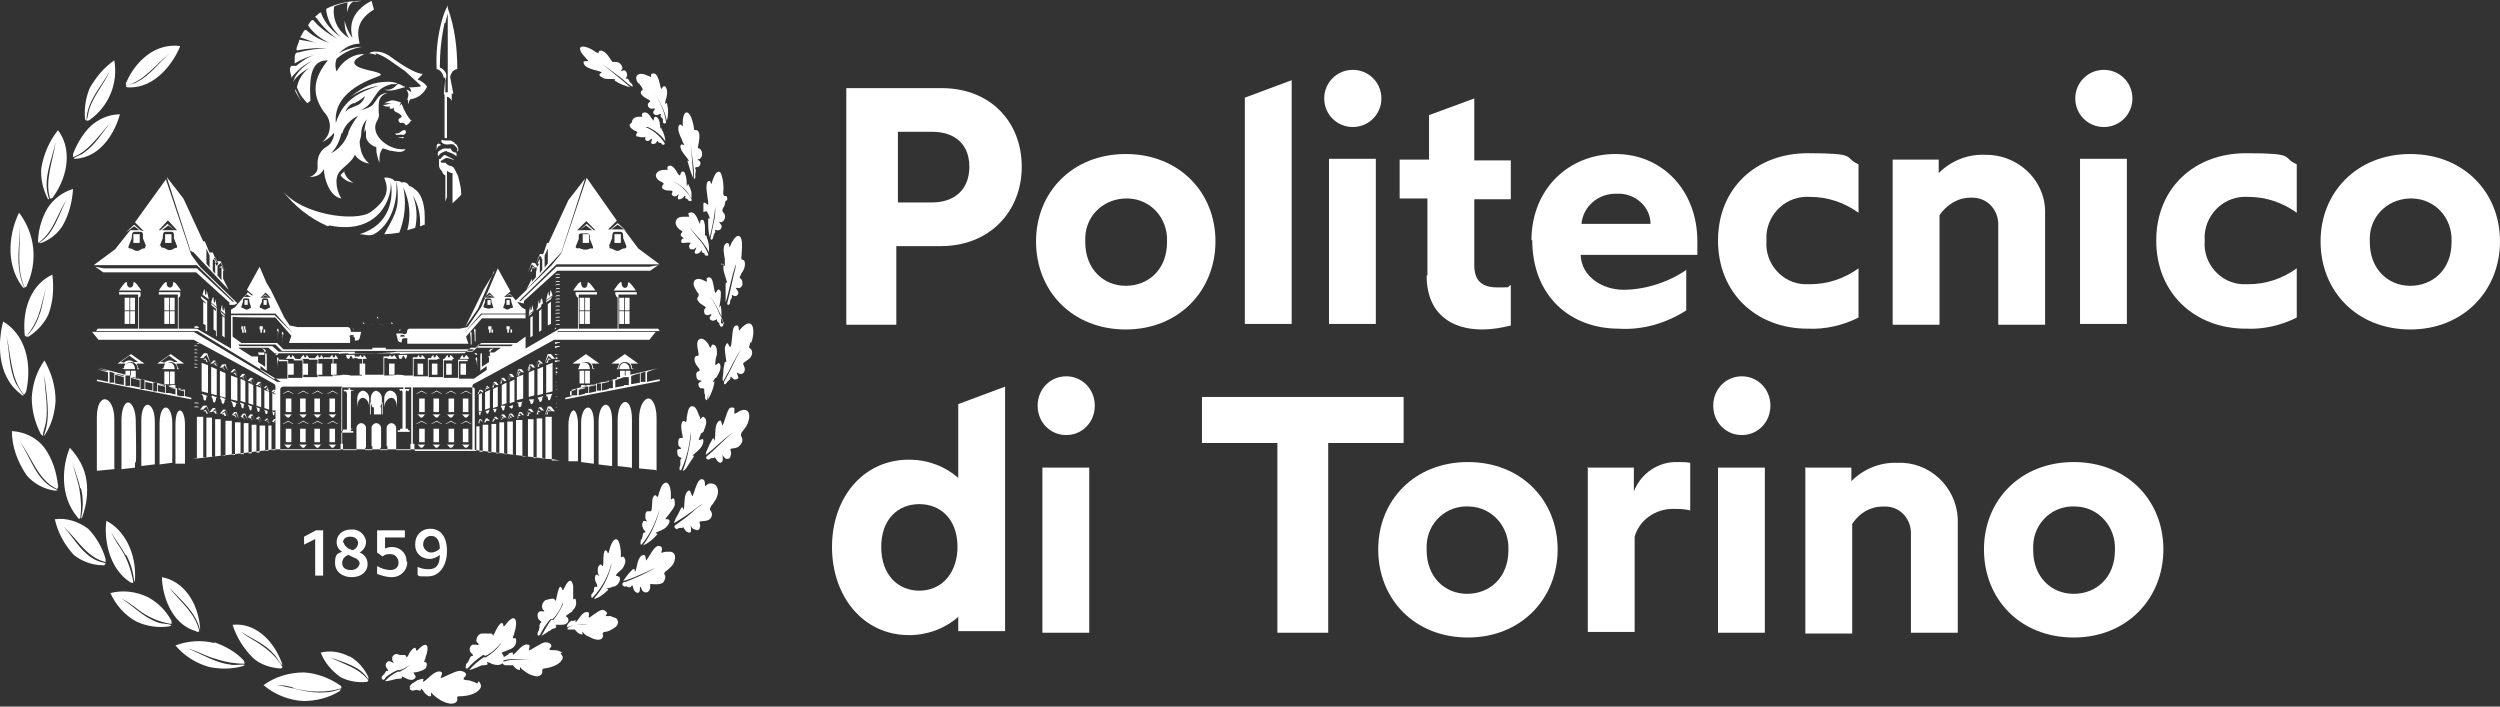 <?xml version="1.0" encoding="UTF-8"?>
<svg id="Layer_1" xmlns="http://www.w3.org/2000/svg" version="1.1" viewBox="0 0 314.9 89">
  <rect x="0" y="0" width="314.9" height="89" fill="#333333" stroke="none"/>
  <!-- Generator: Adobe Illustrator 29.6.0, SVG Export Plug-In . SVG Version: 2.1.1 Build 207)  -->
  <defs>
    <style>
      .st0 {
        fill: #fff;
      }
    </style>
  </defs>
  <g>
    <path class="st0" d="M29.4,52.3l.3-.3.4.8-.3-.9h-.3l-.3.4h.3,0ZM29.4,52.4h.2s.1.2.1.2h.1c0,0-.2-.4-.2-.4l-.2.2h0ZM30.3,50.9c0,0,.1,0,.1.2,0,.4.3.5.3,0,0-.1,0-.2.1-.2h0c0,0-.6-.2-.6-.2h0c0,0,0,0,0,0ZM30.9,48l-.6-.3v2.8l.6.2v-2.7h0ZM30.7,47.4l-.2.2h.2s0,.2,0,.2h.1c0,0-.2-.4-.2-.4ZM70.2,49.9h.4s-.4,0-.4,0h-.2c0,.1.2,0,.2,0ZM30.5,52.5l.3-.3.4.7-.3-.8h-.3l-.3.4h.3,0ZM30.5,52.6h.2s0,.2,0,.2h.1c0,0-.2-.4-.2-.4l-.2.2ZM31.9,48.5l-.6-.3v2.6l.6.2v-2.5h0ZM30.8,47.1h-.3l-.3.4h.3l.3-.3.3.7-.3-.8h0ZM70.2,50.8h.4s-.4,0-.4,0h-.2c0,.1.2,0,.2,0h0ZM70.2,51.3h.4s-.4,0-.4,0h-.2c0,.1.2,0,.2,0h0ZM29.1,50.6c.1,0,.1,0,.2.3,0,.4.3.6.4.1,0-.2.1-.2.2-.2h0c0,0-.8-.3-.8-.3h0c0,0,0,0,0,0ZM69.9,50.4h0s.2,0,.2,0h.4c-.2,0-.4,0-.6,0h0ZM25.6,44.6l-.4.5h.4l.4-.4.5,1-.4-1.2h-.4ZM26.8,51.9h.2s.1.2.1.2h.2c0,0-.2-.4-.2-.4l-.3.2h0ZM27.2,45.4h-.3l-.4.4h.3l.3-.3.4.8-.4-.9h0ZM69.9,55.3h.6s-.6,0-.6,0h0ZM26.8,51.8l.3-.3.4.9-.4-1h-.3l-.4.5h.3ZM26,51.1h-.4l-.4.5h.4l.4-.4.5,1-.5-1.2h0ZM25.4,49.3l.8.2v-3.5l-.8-.3v3.6h0ZM25.6,51.8h.3s.1.3.1.3h.2c0,0-.3-.5-.3-.5l-.3.2h0ZM27.1,45.7l-.2.2h.2s.1.2.1.2h.1c0,0-.2-.4-.2-.4h0ZM26.2,45.7l-.3-.6-.3.2h.3s.1.3.1.3h.2c0,0,0,0,0,0ZM24.9,55.8h.2c-.1,0-.5,0-.6,0h0s.4,0,.4,0h0ZM29.1,50.3l.8.2v-2.9l-.8-.3s0,3,0,3ZM24.5,55.3h.6s-.6,0-.6,0h0ZM27.3,46.5l-.7-.3v3.4l.7.2v-3.3h0ZM26.6,50c0,0,.1,0,.2.3,0,.5.3.6.4,0,0-.2,0-.2.2-.2h0c0,0-.7-.3-.7-.3h0c0,0,0,.1,0,.1ZM24.5,54.8h.6s-.6,0-.6,0h0ZM28,52l.4-.3.4.9-.4-1h-.3l-.4.5s.3,0,.3,0ZM27.7,50.2c0,0,.1,0,.2.3,0,.4.3.6.4,0,0-.2,0-.2.2-.2h0c0,0-.7-.3-.7-.3,0,0,0,0,0,0ZM28.2,46.2l-.2.2h.2s0,.2,0,.2h.1c0,0-.2-.4-.2-.4h0ZM28.3,45.9h-.3l-.3.4h.3l.3-.3.4.7s-.3-.8-.3-.9ZM29.4,47.1h.2s.1.2.1.2h.1c0,0-.2-.4-.2-.4,0,0-.2.2-.2.2ZM28,52.2h.2s.1.2.1.2h.2c0,0-.2-.5-.2-.5l-.3.2h0ZM29.7,46.5h-.3l-.4.4h.3l.3-.3.4.8-.4-.9h0ZM70.2,52.2h.4s-.4,0-.4,0h-.2c0,0,.2,0,.2,0h0ZM70.2,52.6h.4s-.4,0-.4,0h-.2c0,0,.2,0,.2,0ZM25.4,49.7c.1,0,.1.1.2.3,0,.5.3.7.4.1,0-.2,0-.2.2-.2h0c0,0-.8-.3-.8-.3h0c0,0,0,0,0,0ZM70.5,54.8h-.6s.6,0,.6,0h0ZM28.4,47l-.7-.3v3.2l.7.2v-3.1ZM31.3,51.2c0,0,.1,0,.1.2,0,.3.3.5.3,0,0-.1,0-.2.1-.2h0c0,0-.6-.2-.6-.2h0c0,0,0,0,0,0ZM70.2,51.7h.4c-.2,0-.4,0-.6,0h0s.2,0,.2,0ZM19.5,58.5c0-.3,0-.6,0-1v-4.4c0-2.6-1.7-3-1.7-.1,0,.1,0,5.1,0,5.1v.6l1.6-.2ZM69.9,46h0s.2,0,.2,0h.4s-.4,0-.4,0h-.2c0,.1,0,.1,0,.1ZM70.5,45.4h-.6c0,.1,0,.2,0,.2h.2c0-.1.4-.1.4-.1h0s0,0,0,0ZM70.2,45h.4s-.4,0-.4,0h-.2c0,.1,0,.2,0,.2h.2c0-.1,0-.1,0-.1ZM31.7,47.9l-.2.2h.2s0,.2,0,.2h.1c0,0-.2-.4-.2-.4ZM69.9,44.7h.2c0-.1.4-.1.4-.1h0s-.4,0-.4,0h-.2c0,.1,0,.2,0,.2h0ZM70.2,46.3h.4s-.4,0-.4,0h-.2c0,.1,0,.2,0,.2h.2c0-.1,0-.1,0-.1ZM70.2,48.1h.4s-.4,0-.4,0h-.2c0,.1.2,0,.2,0h0ZM69.9,47.7h0s.2,0,.2,0h.4s-.4,0-.4,0h-.2c0,0,0,0,0,0ZM70.2,46.8h.4s-.4,0-.4,0h-.2c0,.1,0,.2,0,.2h.2c0,0,0-.1,0-.1ZM70.2,47.2h.4s-.4,0-.4,0h-.2c0,.1.2,0,.2,0h0ZM69.9,44.2h0s.2,0,.2,0h.4s-.4,0-.4,0h-.2c0,.1,0,.1,0,.1ZM24.1,58v-7.9l-.8-.2v-.8l-.8-.2v-2.9h0v.4h-.1c0-.2-.1-.4-.2-.6h1l-1.7-1.2-1.7,1.2h1c-.1.2-.2.4-.2.6h-.2c0,.1.3.1.3.1,0-.5.3-.8.7-.9.5,0,.9.3.9.7h0v.2h.2v2.4h-.4v-.4h-.6c0,.1-.1.1-.1.1h0c0-.1-.5-.1-.5-.1l-3.4-.8v-1.7h0v.4h-.1c0-.2-.1-.4-.2-.6h1l-1.7-1.2-1.7,1.2h1c-.1.2-.2.4-.2.6h-.2c0,.1.3.1.3.1,0-.5.3-.9.7-.9.5,0,.9.3.9.7v.2h.2v1.1h-.4v-.9h-.6v.6h-.1v-.6h-.6v.5l-1.9-.5-1.6-.4h0c0,0,1.3.4,1.3.4h0c0,.1-1.4-.2-1.4-.2h0s1.4.4,1.4.4v1.2l-1.4-.3v.2l11.9,2.3s0,7.8,0,7.7h0ZM22,45.7c-.3-.4-.9-.4-1.3,0,0,0,0,0,0,0h0c0-.1-.5-.1-.5-.1l1.1-.8,1.1.8h-.5c0,.1,0,.1,0,.1ZM16.9,45.7c-.3-.4-.9-.4-1.3,0,0,0,0,0,0,0h0c0-.1-.4-.1-.4-.1l1.1-.8,1.1.8h-.5c0,.1,0,.1,0,.1ZM14.4,48.2h-.6v-1.4l.6.2v1.3h0ZM15.6,48.5l-1.1-.2v-1.1l1.1.3v1ZM15.6,47.4l-1.1-.3h0c0-.1,1.1.2,1.1.2h0ZM16.4,48.6h-.6v-1.3h.6v1.3ZM17.6,48.8l-1.1-.2v-1l1.1.3v.9ZM17.6,47.8l-1.1-.3h0c0-.1,1.1.2,1.1.2h0ZM18.2,49h-.5v-1.2h.5v1.2ZM19.2,49.2l-.9-.2v-.9l.9.2v.9ZM19.2,48.3l-.9-.2h0c0,0,.9.2.9.2h0c0,0,0,0,0,0ZM19.8,49.3h-.5v-1.1h.5v1.1h0ZM20.8,49.5l-.9-.2v-.8l.9.2v.8h0ZM20.8,48.6l-.9-.2h0c0,0,.9.1.9.1h0c0,0,0,0,0,0ZM21.3,49.5h-.4v-1h.4v1ZM22.1,49.7l-.8-.2v-.8l.8.2s0,.7,0,.7ZM22.1,49l-.8-.2h0c0,0,.8.1.8.1h0c0,0,0,0,0,0ZM22.5,49.8h-.2v-.9h.2v.9ZM23.2,49.9h-.7v-.8l.7.2v.7ZM23.2,49.2l-.7-.2h0c0,0,.7,0,.7,0h0ZM17.1,58.2c.1,0,0-5,0-5.2,0-1.2-.4-2.2-.9-2.3s-.9.9-.9,2.2,0,5.5,0,6.2l1.7-.2v-.6ZM17,46.5c0-1.1-1.3-1.1-1.3,0,0,0,1.3,0,1.3,0h0ZM22,48.4v-1.6h-.6v1.6h.6ZM22,46.5c0-1.1-1.3-1.1-1.3,0,0,0,1.4,0,1.3,0h0ZM70.5,43.6h-.6c0,.1,0,.2,0,.2h.2c0-.1.4-.1.4-.1h0s0,0,0,0ZM14.4,59.1c0-.4,0-.8,0-1.1v-5.2c0-3-2.2-3.6-2.2-.2,0,.9,0,6,0,6.7l2.1-.2h0ZM23.3,58.1c0-1.7,0-2.9,0-4.6,0-2.2-1.2-2.6-1.2,0v4c0,.3,0,.6,0,.9h1.2c0-.1,0-.1,0-.1ZM15.9,69.9c.6,1.1.9,2.2,1,3.4,0,0,.1-.2.1-.3.2-3.3-1.3-6.2-3.6-7.4-.3,2.1.2,6,3.1,7.8.1,0,.2,0,.3,0h0c-.3-1.8-.9-3.4-2-4.9-.3-.5-.6-1-.8-1.5.5,1,1.3,1.9,1.8,2.9h0ZM70.2,48.6h.4s-.4,0-.4,0h-.2c0,.1.2,0,.2,0h0ZM21.7,58.3c0-.3,0-.6,0-.9v-4.1c0-2.4-1.5-2.8-1.6-.1,0,0,0,4.7,0,4.7v.6l1.5-.2h0ZM20.7,48.4h.6v-1.6h-.6v1.6ZM70.5,43.1h-.6c0,.1,0,.2,0,.2h.2c0-.1.4-.1.4-.1h0s0,0,0,0ZM70.2,49h.4s-.4,0-.4,0h-.2c0,.1.2,0,.2,0ZM32.3,51.4c0,0,.1,0,.1.2,0,.3.3.5.3,0,0-.1,0-.2.2-.1h0c0,0-.6-.2-.6-.2h0ZM32.8,48.4l-.2.2h.2s0,.2,0,.2h.1c0,0-.2-.4-.2-.4ZM32.8,48.1h-.3l-.3.4h.3l.3-.3.3.7-.3-.8h0ZM32.5,52.8l.2-.2.3.6-.3-.7h-.2l-.3.3h.2,0ZM69.9,49.5h0s.2,0,.2,0h.4s-.4,0-.4,0h-.2c0,0,0,0,0,0ZM32.5,52.9h.2s0,.2,0,.2h.1c0,0-.2-.3-.2-.3,0,0-.2.2-.2.2ZM31.5,52.6l.3-.3.3.7-.3-.8h-.3l-.3.4h.3ZM31.8,47.6h-.3l-.3.4h.3l.3-.3.3.7-.3-.8h0ZM32.9,48.9l-.6-.3v2.5l.6.2v-2.4h0ZM34.4,49.1l-.2.3h.2l.2-.2.3.5-.2-.6h-.2ZM31.5,52.7h.2s0,.2,0,.2h.1c0,0-.2-.4-.2-.4l-.2.2h0ZM34.5,53.2h.1s0,.1,0,.1h0s-.1-.3-.1-.3h-.2c0,.1,0,.1,0,.1ZM34.3,51.7h.4c0,.1,0-2,0-2l-.4-.2s0,2.2,0,2.1ZM34.7,49.6v-.3c-.1,0-.3.1-.3.1h.1s0,.1,0,.1h0s0,0,0,0ZM34.7,52.8h-.2l-.2.3h.2l.2-.2.3.5-.2-.6h0ZM34.3,51.9c.1,0,0,.5.2.4.1,0,0-.4.2-.3h0c0,0-.4-.2-.4-.2h0ZM33.8,52.7h-.2l-.3.3h.2l.2-.2.3.6-.3-.7ZM33.6,53.1h.2s0,.2,0,.2h.1c0,0-.2-.3-.2-.3l-.2.2h0ZM33.5,48.6l-.3.3h.2l.2-.2.3.6-.3-.7h-.2ZM33.9,49.3l-.2-.4-.2.2h.2s0,.2,0,.2h.1c0,0,0,0,0,0ZM33.3,51.7c0,0,.1,0,.1.2,0,.3.3.4.3,0,0-.1,0-.2.1-.1h0c0,0-.6-.2-.6-.2h0c0,0,0,0,0,0ZM56.8,49.2l-.7.4h.4s-.3,0-.3,0l.6-.3.6.3h-.3s.4,0,.4,0c0,0-.7-.4-.7-.4h0ZM41.3,56c.3,0,.3.4.6.4.3,0,.3-.5.6-.4h0c0,0-1.2,0-1.2,0h0ZM24.5,54.4h.6s0,0,0,0h-.2s-.4,0-.4,0h0ZM40,49.2l-.7.4h.4s-.3,0-.3,0l.6-.3.6.3h-.3s.4,0,.4,0-.7-.4-.7-.4h0ZM42.2,55.7v-1.7h-.7v1.7h.7ZM42.2,51.9v-1.7h-.7v1.7h.7ZM41.9,53l-.7.4h.4s-.3,0-.3,0l.6-.3.6.3h-.3s.4,0,.4,0l-.7-.4h0ZM39.4,52.2c.3,0,.3.4.6.4.3,0,.3-.5.6-.4h0c0,0-1.2,0-1.2,0h0ZM42.4,50.1h-1c0,0,1,0,1,0h0ZM39.4,56c.3,0,.3.4.6.4.3,0,.3-.5.6-.4h0c0,0-1.2,0-1.2,0h0ZM53.7,50.1h-1c0,0,1,0,1,0h0ZM40.5,53.9h-1c0,0,1,0,1,0h0ZM40.3,51.9v-1.7h-.7v1.7h.7ZM40.3,55.7v-1.7h-.7v1.7h.7ZM40.5,50.1h-1c0,0,1,0,1,0h0ZM40,53l-.7.4h.4s-.3,0-.3,0l.6-.3.6.3h-.3s.4,0,.4,0-.7-.4-.7-.4h0ZM45.8,49.2c-.5,0-.8.5-.8,1,0,.3,0,4.6,0,1.5-.1-2.3,1.5-1.8,1.5-.4v1.5s0-2.6,0-2.6c0-.5-.3-.9-.8-1h0ZM47.5,49.2c-.5,0-.8.5-.8,1v2h.1v.6h0v-.6h-.2v-1.5h.1l.2.6s.5,0,.5,0h.5l.2-.6h.1v1.5h-.2v.6h0v-.6h.1v-2c0-.5-.3-.9-.8-1h0ZM49.2,49.2c-.5,0-.8.5-.8,1v2.6-1.5c.1-1.4,1.7-1.9,1.6.4,0,3.1,0-1.2,0-1.5,0-.5-.3-.9-.8-1h0ZM41.3,52.2c.3,0,.3.4.6.4.3,0,.3-.5.6-.4h0c0,0-1.2,0-1.2,0h0ZM51.6,54h-.5v-4.5c0-.1,0-.4.2-.3.1.2.2,0,.3-.2h-.6v-.2h-.2v.2h-.5c0,.1.1.3.2.2.2-.1.2.2.2.3v4.5h-.3v.2h-.3v.2h1.5v-.2h-.2v-.2h0ZM53.7,53.9h-1c0,0,1,0,1,0h0ZM53.1,53l-.7.4h.4s-.3,0-.3,0l.6-.3.6.3h-.3s.4,0,.4,0c0,0-.7-.4-.7-.4h0ZM53.5,55.7v-1.7h-.7v1.7h.7ZM52.5,56c.3,0,.3.4.6.4.3,0,.3-.5.6-.4h0c0,0-1.2,0-1.2,0h0ZM44.8,48.9h2.8s-2.7,0-2.7,0c0,0-.1,0-.1,0h-.3s.3,0,.3,0h.1c0,0,0,0,0,0ZM50.3,48.9h.1c0,0,.3,0,.3,0h0s-.3,0-.3,0c0,0-.1,0-.1,0h-2.7s2.7,0,2.7,0h0ZM41.9,49.2l-.7.4h.4s-.3,0-.3,0l.6-.3.6.3h-.3s.4,0,.4,0-.7-.4-.7-.4h0ZM47.1,52.2h.9v-.9h-.9v.9ZM37.6,52.2c.3,0,.3.4.6.4.3,0,.3-.5.6-.4h0c0,0-1.2,0-1.2,0h0ZM44.5,54h-.3v-4.5c0-.1,0-.4.2-.3,0,0,.1,0,.2,0,0,0,0,0,0,0h0c0-.1-.5-.1-.5-.1v-.2h-.2v.2h-.6,0c0,.2,0,.2.2.2,0,0,0,0,0,0,.1-.1.2.2.2.3v4.5h-.5v.2h-.2v.2h1.5v-.2h-.3v-.2h0ZM38.2,49.2l-.7.4h.4s-.3,0-.3,0l.6-.3.6.3h-.3s.4,0,.4,0-.7-.4-.7-.4h0ZM85,63.5c0-.2,0-.9-.3-.7,0,0-.1.1-.2.1,0,0,0-.3,0-.7,0-.6-.2-1.5-.7-1.4-.5.2-.6.8-.8,1.3,0,.2-.2.7-.3.4-.2-.3-.4,0-.5.3-.1.4,0,1.2-.2,1.6,0,0,0,0-.2,0,0,0-.2,0-.3,0-.3.2-.2.8-.2.9s.2.3.2.4c0,0-.4-.2-.5,0-.1.2-.2.5,0,.8,0,.2.3.4.3.5s0,0-.2.1-.1.4-.2.6c0,.1-.1.2-.2.4,0,0-.1.6.1.5.2-.2.4-.5.6-.8.8-1.1,1.3-2.4,1.7-3.7-.4,1.7-1.1,3.2-2.1,4.6.7-.3,1.3-.8,1.8-1.4,0-.2-.2,0-.2-.2.4-.2,1.1-.4,1.4-.8.2-.2.6-.8.1-.9-.1,0-.3,0-.3,0,0-.1,1.1-1.3,1.2-1.8h0ZM84.1,21c-.1.1,0,.3,0,.4,0,0-.2,0-.4,0-1.2,0-1.5,1-.4,1.5.2.1.4.2.2.4-.1.1-.2.3,0,.5,0,0,0,0,.2.1.4.2.9,0,1,.2,0,.1,0,.2-.1.3,0,.3.4.4.6.3,0,0,.3-.3.3-.2,0,0-.2.4-.1.5,0,.2.3.1.5,0s.3-.4.4-.3,0,.1,0,.2.2.1.3.2.1.2.2.2c.2.1.4,0,.3-.2-.2-.4-.5-.8-.8-1.1-.4-.5-1-.9-1.6-1.2,0,0,0,0,0,0,.9.4,1.7,1,2.2,1.9l.2.3c0-.2,0-.4,0-.6,0-.4-.2-.8-.4-1.2-.2,0,0,.2-.2.2,0-.5,0-1-.2-1.5,0-.2-.2-.3-.3-.3-.3,0-.2.4-.4.5,0,0,0,0-.2-.2-.2-.4-.8-1.4-1.3-.9h0ZM82.7,59.3c0-.7,0-5.9,0-6.7,0-1.4-.5-2.5-1.1-2.4s-1.1,1.2-1.1,2.5v5.2c0,.4,0,.8,0,1.1l2.1.2ZM38.5,51.9v-1.7h-.7v1.7h.7ZM77.1,58.7c0-.6,0-4.9,0-5.7,0-2.9-1.7-2.5-1.7.1v4.4c0,.3,0,.6,0,1l1.6.2h0ZM74.8,58.4c0-.6,0-4.6,0-5.2,0-2.7-1.6-2.3-1.6.1v4c0,.3,0,.6,0,.9l1.5.2h0ZM79.6,59c0-.7,0-5.4,0-6.2,0-3.1-1.8-2.7-1.8.1v4.8c0,.3,0,.7,0,1,0,0,1.7.2,1.7.2ZM82.9,47.8l-1.4.3v-1.2l1.4-.3h0s-1.4.3-1.4.3h0c0-.1,1.3-.5,1.3-.5h0c0,0-3.4.8-3.4.8v-.5h-.6v.6h-.1s0-.6,0-.6h-.6v.8h-.4c0,0,0-1,0-1h.2c0-.5.3-.9.8-.9s.8.3.8.8h0c0,.1.3.1.3.1h0c0-.1-.2-.1-.2-.1,0-.2,0-.4-.2-.6h1l-1.7-1.2-1.7,1.2h1c-.1.2-.2.4-.2.6h-.1v-.4h0v1.7l-3.4.8h-.4c0,.1-.1.1-.1.1h0c0-.1-.6-.1-.6-.1v.3h-.2c0,0-.2.1-.2.1v-2.4h.2c0-.5.3-.9.8-.9s.8.3.8.8h0c0,.1.3.1.3.1h0c0-.1-.2-.1-.2-.1,0-.2,0-.4-.2-.6h1l-1.7-1.2-1.7,1.2h1c-.1.2-.2.4-.2.6h-.1v-.4h0v2.9l-.8.2v.8l-.8.2v7.9h0v-7.7l11.9-2.3v-.2h0ZM72.5,49.8h-.7c0,.1,0-.5,0-.5l.7-.2v.7h0ZM72.5,49.1l-.7.2h0c0,0,.7-.2.7-.2h0c0,0,0,0,0,0ZM72.7,49.8h-.2s0-.8,0-.8h.2s0,.8,0,.8ZM73.7,49.6l-.8.2v-.7l.8-.2v.8ZM73.7,48.8l-.8.2h0c0,0,.8-.3.8-.3h0ZM74.1,49.5h-.4c0,0,0-.8,0-.8h.4c0,0,0,.8,0,.8ZM75.1,49.3l-.9.2v-.8l.9-.2v.8h0ZM75.1,48.4l-.9.2h0c0,0,.9-.3.9-.3h0ZM75.7,49.2h-.5c0,0,0-.9,0-.9h.5c0-.1,0,.9,0,.9ZM76.7,49l-.9.2v-.9l.9-.2v.9ZM76.7,48l-.9.2h0c0,0,.9-.3.9-.3h0ZM77.2,48.9h-.5c0,0,0-1,0-1h.5c0-.1,0,1,0,1ZM78.6,48.6l-1.1.2v-.9l1.1-.3s0,1,0,1ZM78.6,47.6l-1.1.3h0c0,0,1.1-.4,1.1-.4h0c0,.1,0,.1,0,.1ZM79.2,48.5h-.6c0,.1,0-1,0-1h.6c0-.1,0,1,0,1ZM80.6,48.2l-1.1.2v-1l1.1-.3v1.1ZM80.6,47.1l-1.1.3h0c0-.1,1.1-.4,1.1-.4h0c0,.1,0,.1,0,.1ZM81.3,48.1h-.6c0,.1,0-1.1,0-1.1l.6-.2v1.3ZM90.2,47.6c.3-.5.7-1.1.5-1.7-.2-.4-.4.1-.6.1,0-.4,0-.8.2-1.3,0-.4.1-1.2-.5-1.3-.2,0-.2.3-.3.4s-.1-.2-.3-.5c-.3-.4-.8-.9-1.2-.5s0,1.5,0,1.8c0,.4-.2.1-.4.3-.3.3,0,1,.3,1.3.2.3.4.5,0,.6-.1,0-.2.2-.2.3,0,.3,0,.6.3.8,0,0,.3,0,.4.1,0,0,0,0-.2.1-.4.2-.2.6,0,.8.1,0,.5,0,.5.1s0,.1,0,.2,0,.4.1.5c0,.1,0,.3,0,.4,0,.1.2.5.3.2.2-1.1.2-2.3,0-3.4,0-.5-.1-1-.3-1.4.3,1.2.5,2.5.4,3.8,0,.3,0,.7,0,1,.4-.7.7-1.5.8-2.2,0-.2-.2.2-.2,0,0,0,.2-.4.3-.5h0ZM89,26.6c.2.3.4.7.4,1,0,.1-.1-.3-.2,0,0,.8,0,1.5.2,2.3.3-1.3.6-2.6.7-3.9,0,.6,0,1.3-.2,2-.1.6-.3,1.4-.4,2,0,0,0,.2.1.2.3-.1.2-.4.3-.6,0-.1.2-.3.2-.4-.1-.5.1-.1.4-.2.2,0,.4-.2.4-.5,0-.2-.3-.4-.3-.5s.2,0,.3,0c.3-.2.5-.5.4-.9,0-.2-.3-.4-.3-.5,0-.2,0-.3.2-.6.2-.2,0-.7.4-.8v-.2c0-.2-.1-.4-.3-.3,0,0-.2,0-.2-.4.1-.8,0-1.7-.3-2.5-.4-.5-.8.2-1,.8-.1.3-.2.6-.2.6-.1-.1-.1-.5-.3-.4-.2,0-.3.3-.3.6-.1.5.3,2.2.2,2.4,0,0-.2-.1-.3-.2s-.2-.1-.3,0c0,.4,0,.8,0,1.1h0ZM91.2,33.3c-.3.7.3,1.7.4,2.4,0,.1,0-.3-.2,0,0,.6,0,1.1,0,1.7,0,.4,0,.7,0,.7.5-1.6.7-3.2,1.3-4.8,0-.2,0,.1,0,.2-.4,1.5-.7,3.2-1.1,4.7,0,0,0,.2.1.2.3,0,.2-.3.3-.6,0,0,.2-.3.2-.4-.1-.5.1-.1.4-.1.2,0,.4-.2.4-.4,0-.3-.3-.5-.3-.6s.3,0,.4,0c.3-.1.5-.4.4-.7,0-.2,0-.3-.2-.5-.3-.2,0-.3.1-.7.4-.4.7-1.6.1-1.7,0,0-.2,0-.1-.4,0-.4.2-1.9-.1-2.4-.4-.5-.8.1-1.1.6-.2.3-.2.6-.3.6-.1-.1,0-.5-.3-.5-.7.2-.4,1.4-.3,2,0,.3,0,.6,0,.9-.1,0-.4-.5-.5-.2h0ZM90.8,40.7c.1-.7.1-1.5,0-2.2-.1,0-.1.2-.2.2.1-.6.2-1.1.2-1.7,0-.2,0-.4-.2-.5-.2-.2-.3.3-.5.4-.2-.4-.2-1.4-.5-1.8-.1-.2-.3-.2-.5-.1-.2,0,0,.3-.1.5,0,0-.2-.1-.4-.2-1-.5-1.6.2-1,1.1.1.2.2.4.4.6,0,.2,0,.3,0,.3s-.4.3,0,.7c.2.3.7.5.9.7,0,.2-.3.2-.2.6,0,.4.4.4.5.4s.3-.2.4-.1-.3.3-.2.5c0,.2.3.3.4.3.3,0,.6-.4.5,0,0,.1.2.2.3.3,0,.1,0,.2.1.3,0,.2.3.2.4,0,0-.5-.2-1-.5-1.5-.3-.8-.7-1.5-1.2-2.2h0c0,0,0,0,0,0,.8,1,1.4,2.3,1.8,3.5h0ZM88.6,54.4c.2-.6.7-1.5,0-1.9-.2,0-.2.2-.4.3,0,0,0-.3-.2-.6-.2-.6-.5-1.2-1-1-.4.3-.4,1-.5,1.4,0,.2,0,.7-.2.5-.3-.2-.4,0-.5.5,0,.6.2,1.3.2,1.5s-.3-.1-.5.2c-.1.3-.1.6,0,.9,0,0,.3.2.3.3s-.4,0-.5.2c0,.2,0,.5.1.7.2.3.7.2.3.5,0,0,0,.4,0,.5,0,.1,0,.3-.1.4,0,.1,0,.2,0,.4.1.1.2,0,.2,0,.7-1.5,1.1-3.2,1.2-4.9,0,.3,0,.6,0,.9-.2,1.4-.5,2.8-1,4.1.3,0,.6-.6.8-.9.1-.2.9-1.2.5-1,0,0-.1,0-.1,0,.3-.3.9-.7,1.2-1.2.1-.2.2-.4.2-.7,0-.4-.4,0-.6-.1,0,0,.2-.6.3-.8h0ZM88.2,28.3c-.2-.3-.4-1.2-.9-1.5-.2-.1-.4,0-.5,0-.2.1,0,.3,0,.5,0,0-.2,0-.5,0-.5,0-1.1,0-1.2.7,0,.5.4.9.8,1.1,0,0,.1.1,0,.2-.2.1-.3.5.3.7-.4,0-.5.5-.3.6,0,0,.1,0,.2,0,.2,0,.7-.1.9,0,0,0-.1.2-.2.3,0,.2,0,.5.3.5,0,0,.2,0,.3,0,0,0,.3-.3.3-.2s-.2.4-.2.6c0,.2.3.2.5.1s.4-.4.4-.4,0,.1,0,.2.2.2.3.2c0,0,.1.3.2.3,0,0,.2,0,.3,0,0,0,0-.1,0-.2-.3-.7-.7-1.4-1.2-1.9-.2-.2-1.2-1.5-1.2-1.5s.7.8.8.9c.2.3.6.6.8.9.3.4.7.9.9,1.4,0-.2,0-.5,0-.7,0-.5-.2-.9-.3-1.3,0-.1,0-.2-.2-.1,0,0,0,.2,0,.2,0-.4,0-.7,0-1.1,0-.3,0-.5-.1-.8,0-.3-.4-.5-.5-.1,0,.1,0,.3-.1.4h0ZM85.9,17.6c0,.2.3.6.3.7-.1,0-.4-.3-.5.1,0,.7.8,1.3,1.1,1.9,0,.1-.2-.2-.2,0,.2.7.4,1.4.7,2.1,0-1.5-.3-3.6-.3-4.9,0,1.3.3,2.7.4,4,0,.3,0,.6,0,1,0,0,0,.1.1,0,.2-.2,0-.4.1-.7,0-.1.1-.4,0-.5s0-.1,0-.2.3,0,.4-.1c.2-.1.4-.6,0-.8-.3-.2,0-.1.2-.2,0,0,.1-.2.2-.3.1-.4,0-.8-.3-1,0,0-.2,0-.2-.1.1-.5.2-1,.2-1.5,0-.4-.2-.8-.5-.7,0,0-.2,0-.2-.2,0-.3-.1-.7-.2-1-.3-1.2-1.1-1.6-1.2.1,0,.3,0,.6,0,.6-.1,0-.2-.3-.4-.2-.4.4,0,1.3.3,1.9h0ZM38.7,53.9h-1c0,0,1,0,1,0h0ZM37.6,56c.3,0,.3.4.6.4.3,0,.3-.5.6-.4h0c0,0-1.2,0-1.2,0h0ZM36.3,49.2l-.7.4h.4s-.3,0-.3,0l.6-.3.6.3h-.3s.4,0,.4,0-.7-.4-.7-.4h0ZM38.7,50.2h-1c0,0,1,0,1,0h0ZM35.7,52.2c.3,0,.3.4.6.4.3,0,.3-.5.6-.4h0c0,0-1.2,0-1.2,0h0ZM38.2,53l-.7.4h.4s-.3,0-.3,0l.6-.3.6.3h-.3s.4,0,.4,0-.7-.4-.7-.4h0ZM38.5,55.7v-1.7h-.7v1.7h.7ZM36.7,55.7v-1.7h-.7v1.7h.7ZM36.8,53.9h-1c0,0,1,0,1,0h0ZM35.7,56c.3,0,.3.4.6.4.3,0,.3-.5.6-.4h0c0,0-1.2,0-1.2,0h0ZM72.1,76.9c.4-.3.6-.9.4-1.4,0-.2-.2,0-.3,0,0-.6,0-1.1,0-1.7-.3-1.4-.9-.2-1.2.4,0,.2-.2.1-.2,0-.4-1.1-.7,1.3-.8,1.5,0,0-.1-.2-.3-.3-.3,0-.7.1-1,.2-.3.2-.5.6-.4,1,0,.2.6.5,0,.4s-.7.5-.5.9c0,.2.4.3.4.5,0,0-.1,0-.2.2s0,.5-.1.6c0,.3-.2.4-.2.6,0,.4.3.3.4,0,.3-.6.7-1.2,1.2-1.8h.3c.6-.6,1-1.3,1.3-2.1,0,0,0,.2,0,.2-.3.7-.7,1.4-1.2,2h-.3c-.5.7-.8,1.3-1.2,2,.3-.2.7-.4.9-.6.2,0,.3-.2.5-.3.3,0,.6-.2.4-.4,0,0,0,0,0-.1.1,0,.5,0,.7,0,.4,0,.8-.1.9-.5,0-.1,0-.3-.1-.4,0,0-.2-.1-.2-.2s.4-.3.8-.6h0ZM36.3,53l-.7.4h.4s-.3,0-.3,0l.6-.3.6.3h-.3s.4,0,.4,0l-.7-.4h0ZM36.7,51.9v-1.7h-.7v1.7h.7ZM36.8,50.2h-1c0,0,1,0,1,0h0ZM42.4,53.9h-1c0,0,1,0,1,0h0ZM24.5,47.7h.6c0,0,0,0,0,0h-.2c0,0-.4,0-.4,0h0ZM24.5,47.2h.6c0,0,0,0,0,0h-.2c0,0-.4,0-.4,0h0ZM24.5,46.8h.6c0,0,0,0,0,0h-.2c0,0-.4,0-.4,0h0ZM24.5,49h.6c0,0,0,0,0,0h-.2c0,0-.4,0-.4,0h0ZM24.5,46.3h.6c0,.1,0,0,0,0h-.2c0-.1-.4-.1-.4-.1h0ZM24.5,48.6h.6c0,0,0,0,0,0h-.2c0,0-.4,0-.4,0h0ZM24.5,48.1h.6c0,0,0,0,0,0h-.2c0,0-.4,0-.4,0h0ZM24.5,45.9h.6c0,.1,0,0,0,0h-.2c0-.1-.4-.1-.4-.1h0ZM25.1,43.3h-.2c0-.1-.4-.1-.4-.1h0s.4,0,.4,0h.2c0,.1,0,0,0,0h0ZM24.5,43.6h.6c0,.1,0,0,0,0h-.2c0-.1-.4-.1-.4-.1h0ZM24.5,44.1h.6c0,.1,0,0,0,0h-.2c0-.1-.4-.1-.4-.1h0ZM24.5,45h.6c0,.1,0,0,0,0h-.2c0-.1-.4-.1-.4-.1h0ZM24.5,44.5h.6c0,.1,0,0,0,0h-.2c0-.1-.4-.1-.4-.1h0ZM24.5,45.4h.6c0,.1,0,0,0,0h-.2c0-.1-.4-.1-.4-.1h0ZM24.5,49.5h.6c0,0,0,0,0,0h-.2c0,0-.4,0-.4,0h0s0,0,0,0ZM24.5,57.1c.2,0,.4,0,.6,0h0c-.1,0-.5,0-.6,0h0ZM25.1,56.2h0c-.2,0-.4,0-.6,0h0c.1,0,.5,0,.6,0h0ZM24.5,57.6c.2,0,.4,0,.6,0h0c-.2,0-.4,0-.6,0h0ZM24.5,54h.6s-.2,0-.2,0h-.4s0,0,0,0ZM24.5,53.1h.6s0,0,0,0c-.2,0-.4,0-.6,0h0ZM24.5,56.7c.1,0,.5,0,.6,0h0c-.2,0-.4,0-.6,0h0ZM24.5,53.5h.6s0,0,0,0h-.2s-.4,0-.4,0h0ZM24.5,50.4c.2,0,.4,0,.6,0h0s-.2,0-.2,0h-.4ZM24.5,50.8c.2,0,.4,0,.6,0h0s-.2-.1-.2-.1h-.4ZM24.5,51.3c.2,0,.4,0,.6,0h0s-.2-.1-.2-.1h-.4ZM24.5,49.9h.6c0,0,0,0,0,0h-.2c0,0-.4,0-.4,0h0ZM24.5,52.6h.6s0,0,0,0c-.2,0-.4,0-.6,0h0ZM24.5,51.7h.6s0,0,0,0c-.2,0-.4,0-.6,0h0s0,0,0,0ZM24.5,52.2h.6s0,0,0,0c-.2,0-.4,0-.6,0h0ZM54.4,52.2c.3,0,.3.4.6.4.3,0,.3-.5.6-.4h0c0,0-1.2,0-1.2,0h0ZM55.3,51.9v-1.7h-.7v1.7h.7ZM55,49.2l-.7.4h.4s-.3,0-.3,0l.6-.3.6.3h-.3s.4,0,.4,0c0,0-.7-.4-.7-.4h0ZM55.5,50.2h-1c0,0,1,0,1,0h0ZM56.8,53l-.7.4h.4s-.3,0-.3,0l.6-.3.6.3h-.3s.4,0,.4,0c0,0-.7-.4-.7-.4h0ZM57.3,53.9h-1c0,0,1,0,1,0h0ZM57.2,55.7v-1.7h-.7v1.7h.7ZM53.1,49.2l-.7.4h.4s-.3,0-.3,0l.6-.3.6.3h-.3s.4,0,.4,0-.7-.4-.7-.4h0ZM52.5,52.2c.3,0,.3.4.6.4.3,0,.3-.5.6-.4h0c0,0-1.2,0-1.2,0h0ZM54.4,56c.3,0,.3.4.6.4.3,0,.3-.5.6-.4h0c0,0-1.2,0-1.2,0h0ZM55,53l-.7.4h.4s-.3,0-.3,0l.6-.3.6.3h-.3s.4,0,.4,0-.7-.4-.7-.4h0ZM55.5,53.9h-1c0,0,1,0,1,0h0ZM55.3,55.7v-1.7h-.7v1.7h.7ZM56.2,56c.3,0,.3.4.6.4.3,0,.3-.5.6-.4h0c0,0-1.2,0-1.2,0h0c0,0,0,0,0,0ZM57.3,50.2h-1c0,0,1,0,1,0h0ZM59,51.9v-1.7h-.7v1.7h.7ZM58.7,53l-.7.4h.4s-.3,0-.3,0l.6-.3.6.3h-.3s.4,0,.4,0c0,0-.7-.4-.7-.4h0ZM59.2,50.2h-1c0,0,1,0,1,0h0ZM58.7,49.2l-.7.4h.4s-.3,0-.3,0l.6-.3.6.3h-.3s.4,0,.4,0c0,0-.7-.4-.7-.4h0ZM53.5,51.9v-1.7h-.7v1.7h.7ZM68.8,57.8c.6,0,1.2.1,1.7.2h0s-.4,0-.4,0h-.6v-5.5h-.8v5.3h-.4v-5.1h-.7v5h-.4v-4.9h-.7v4.7h-.7v-4.6h-.8v4.4h-.4v-4.2h-.7v4.1h-.4v-4h-.6v3.9h-.4v-3.7h-.6v3.6h-.4v-3.5h-.7v3.4h-.4v-3.2h-.4v3.1h-.5s0-8.1,0-8.1c0,0,0-.2.1-.3,2.5-1.3,7.8-4.3,10.2-5.6h12l.8-1h-12.8l-4.4,2.6-6.1,3.7h-24.4l-10.5-6.3h-12.8l.8,1h12c2.4,1.3,7.8,4.2,10.2,5.6,0,0,.1.2.1.3v8s-.5,0-.5,0v-3.1h-.4s0,3.2,0,3.2h-.4s0-3.2,0-3.2h-.7c0,0,0,3.4,0,3.4h-.4s0-3.5,0-3.5h-.6c0,0,0,3.6,0,3.6h-.4s0-3.8,0-3.8h-.6c0,0,0,3.9,0,3.9h-.4s0-4,0-4h-.7c0,0,0,4.1,0,4.1h-.4s0-4.3,0-4.3h-.8c0,0,0,4.4,0,4.4h-.6c0,0,0-4.6,0-4.6h-.7c0,0,0,4.7,0,4.7h-.4s0-4.9,0-4.9h-.7c0,0,0,5,0,5h-.4s0-5.1,0-5.1h-.8c0,0,0,5.3,0,5.3h-.6c0,0-.4,0-.4,0h0s.4,0,.4,0c.5,0,9.5-1.1,10.3-1.2h24.7l8.9,1.1h0ZM43.1,55.9h-.2v.8h-7.6v-7.7c0-.1.1-.2.3-.3h7.5v.5c0,0,0,6.6,0,6.6ZM51.9,55.9h-.2v.8h-1.8v-2.8c0-.3-.3-.6-.6-.6s-.6.3-.6.6h0v2.3h.1v.5h-.9v-.3h.1v-2.5c0-.3-.3-.6-.6-.6s-.6.3-.6.6v2.3h.1v.5h-.9v-.3h.1v-2.5c0-.3-.3-.6-.6-.6s-.6.3-.6.6v2.8h-1.7v-.8h-.2v-7.1c0,0,8.8,0,8.8,0v.5c0,0,0,6.6,0,6.6h0ZM52.2,56.7v-.8h-.2v-7.1h7.6c.1,0,.2.1.2.3v7.7s-7.5,0-7.5,0h0ZM58.1,52.2c.3,0,.3.4.6.4.3,0,.3-.5.6-.4h0c0,0-1.2,0-1.2,0h0ZM56.2,52.2c.3,0,.3.4.6.4.3,0,.3-.5.6-.4h0c0,0-1.2,0-1.2,0h0c0,0,0,0,0,0ZM57.2,51.9v-1.7h-.7v1.7h.7ZM70.5,54.4c-.2,0-.4,0-.6,0h0c.2,0,.4,0,.6,0h0ZM59.2,53.9h-1c0,0,1,0,1,0h0ZM58.1,56c.3,0,.3.4.6.4.3,0,.3-.5.6-.4h0c0,0-1.2,0-1.2,0h0ZM59,55.7v-1.7h-.7v1.7h.7ZM33.3,51.4l.6.2v-2.2l-.6-.3v2.3h0ZM31.1,41.1c0,0,0,0,0,0h-.7c0,0,0,0,0,0v.4h.2v-.4h.1v.4h.2v-.4h0ZM30.8,41.9h.2v-.4h-.2v.4ZM33.2,41.9h.2v-.4h-.2v.4ZM30.5,41.9h.2v-.4h-.2v.4ZM32.8,41.9h.2v-.4h-.2v.4ZM62.2,41.1c0,0,0,0,0,0h-.7c0,0,0,0,0,0v.4h.2v-.4h0v.4h.2v-.4h0ZM61.9,41.9h.2v-.4h-.2v.4ZM17,37.5h-.6v1.6h.6v-1.6ZM59.9,43c0-.4,0-.9,0-1.3,0-.5-.2-.3-.2,0,0,0,.1-.1.1,1.3h0ZM33.6,37.8h-.4v.6h.4v-.6ZM33.4,41.1c0,0,0,0,0,0h-.7c0,0,0,0,0,0v.4h.2v-.4h0v.4h.2v-.4h0ZM62.5,44.7v-.3c.1,0-.8,0-.8,0v.3c.1,0,.9,0,.8,0ZM30.8,38.4h.4v-.6h-.4v.6ZM62.2,43.9c-.3,0-.6.1-.6.4h.2c0-.2.2-.3.4-.4h0ZM31.1,37l-.6.6.6-.5.5.3h-.9l-1.1,1.3-.5.3v.5s5.6,0,5.6,0l2.2,2.5-2.3-2.3h-5.5c0,0,0,4.2,0,4.2l-4.3-2.5h-2.3v-3.9l.2-.2v-.5c.1,0-2.7,0-2.7,0v.3h2.4v4.3h-4.9v-3.9l.2-.2v-.5c.1,0-2.7,0-2.7,0v.3h2.4v4.3h-5.1l-.2.3h12.8c2.5,1.5,8,4.9,10.5,6.4h24.4c2.5-1.5,8-4.9,10.5-6.4,0,0,12.8,0,12.8,0l-.2-.3h-5v-4.3h2.3v-.3c.1,0-2.7,0-2.7,0v.3c.1,0,.1.2.1.2l.2.2v3.9h-4.9v-4.3h2.3v-.3c.1,0-2.7,0-2.7,0v.3c.1,0,.1.2.1.2l.2.2v3.9h-2.3l-4.3,2.5v-4.3h-5.5c0,0-2.3,2.4-2.3,2.4l2.2-2.5h5.6v-.5l-.5-.3-1.1-1.3h-.9l.5-.3.6.5-.6-.6-.5.4h-.2l.8-.7-1.6-2.9-2.1,4.9-1.7,2.5-1,.2h-6.3c-.4,0-.3.5-.4.6-.3.2-.4,0-.6,0h-.7l.2.8c0,.2.3.4.5.3h0c0-.2,0-.5.3-.5h.4v.7h7.7s-.3-.9-.3-.9l2-2.3h5.5c0-.1,0,2.3,0,2.3l-1.1.8h-4.5l-.8.8h-11.2c0,0,0-.1,0-.2h-1.7c0,0,0,.1,0,.2h-11.2l-.8-.8h-4.5l-1.1-.8v-2.5h.1c0,.1,5.3.1,5.3.1l2,2.3-.3.9h7.7v-.8c.2,0,.6,0,.6.2v.3c.3,0,.5,0,.6-.3h0l.2-.8h-.7c0,0-.2,0-.2,0-.1,0-.3,0-.4,0,0,0,0-.6-.4-.6h-6.3l-1-.2-1.7-2.5-2.1-4.9-1.6,2.9.8.7h-.2l-.5-.4h0ZM63.6,38v-.2c0-.3.4-.2.6-.2.2,0,.2.3.2.4l.2.6c0,.2,0,.2-.2.2-.2,0-.3.2-.5.2-.2,0-.3-.2-.5-.2,0,0,0,0,0-.1,0,0,0,0,0,0l.2-.6h0ZM62.2,38.8c0,0-.2,0-.3,0-.2.1-.5.1-.7,0,0,0-.3,0-.3-.2l.2-.6v-.2c0-.3.4-.2.6-.2,0,0,.2,0,.2.2v.2l.2.6s0,.1,0,.1c0,0,0,0,0,0h0ZM61.2,37.5l.5-.3.5.3h-.9ZM61.6,36.8l.7.7h-.1l-.5-.4-.5.4h-.2l.7-.7h0ZM50.4,42.4c0-.3.6-.3.6,0h-.6ZM62.4,44.9h0c0,0-.8,0-.8,0v.7l-.9.6v-1.5c0-.3-.2-.4-.2.2s0,1.8,0,1.8c.2-.2.6-.4.8-.6v.5l-1.6,1.1h-1.9v-2.2h1.1v-.2s-1.2,0-1.2,0h0v2.3h-1.8v-2.2h1.1v-.2s-1.2,0-1.2,0h0v2.3h-1.8v-2.2h1.1v-.2s-1.2,0-1.2,0h0v2.3h-1.8v-2.2h1.1v-.2s-1.2,0-1.2,0h0v2.3h-1.1c0-.1-1-.1-1-.1h0c0,.1-1.5.1-1.5.1v-2.2h1.1v-.2s-1.2,0-1.2,0h0v2.3h-2.6v-2.2h0c0-.1-1.2-.1-1.2-.1v.2h1.1v2.2s-1.5,0-1.5,0h0c0-.1-1-.1-1-.1h0c0,.1-1.1.1-1.1.1v-2.2h0c0-.1-1.2-.1-1.2-.1v.2h1.1v2.2s-1.8,0-1.8,0v-2.2h0c0-.1-1.2-.1-1.2-.1v.2h1.1v2.2s-1.8,0-1.8,0v-2.2h0c0-.1-1.2-.1-1.2-.1v.2h1.1v2.2s-1.8,0-1.8,0v-2.2h0c0-.1-1.2-.1-1.2-.1v.2h1.1v2.2s-1.8,0-1.8,0l-1.6-1.1v-.5c.2.1.6.5.8.6,0,0,0-1.4,0-1.8,0-.6-.2-.5-.2-.2v1.5l-.9-.6v-.7h-.8c0,0-1.7-1.1-1.7-1.1h3.8l.8.7h8.1c0,.1,0,.1,0,.1h0c0-.1,1.2-.1,1.2-.1h0c0,.1,0,.1,0,.1h0c0-.1,5.3-.1,5.3-.1h0c0,.1,0,.1,0,.1h0c0-.1,1.2-.1,1.2-.1h0c0,.1,0,.1,0,.1h0c0-.1,8.1-.1,8.1-.1l.8-.7h3.8l-1.7,1.2h0ZM43.6,44.3h1.2,0c0,0-1.2,0-1.2,0,0,0,0,0,0,0ZM50.2,44.3h1.2s-1.2,0-1.2,0h0c0,0,0,0,0,0ZM47.7,44h-.4.4ZM34.7,43.4l.8.8h24l.8-.8h4.3l-.2.2h-4.1l-.8.7h-8c0,0,0,0,0,0h-1.6,0c0,.1-2.6.2-2.6.2h-2.6s0-.2,0-.2h-1.6,0c0,.1-8,0-8,0l-.8-.7h-4.1l-.2-.2h4.3,0ZM44.3,42.2c.1,0,.3,0,.3.2h-.6c0-.1.1-.2.3-.2h0ZM33.4,36.8l.7.7h-.2l-.5-.4-.5.4h-.1l.7-.7h0ZM33.8,37.5h-.9l.5-.3.5.3ZM33,38v-.2c0-.3.4-.2.6-.2.2,0,.2.3.2.4l.2.6c0,.1,0,.2-.1.2-.2,0-.3.2-.5.2-.2,0-.3-.1-.5-.2-.1,0-.2,0-.2-.2l.3-.6ZM31.6,38.8c-.2,0-.3.2-.5.2-.2,0-.3-.1-.5-.2-.1,0-.2,0-.2-.2l.2-.6v-.2c0-.3.4-.2.6-.2.1,0,.2,0,.2.2v.2l.2.6s0,.1,0,.1c0,0,0,0,0,0h0ZM35.6,42.1c0,.4,0,.9,0,1.3,0-1.4.1-1.3.1-1.3,0-.3-.2-.5-.2,0h0ZM35,41.7c0,.4,0,.9,0,1.3,0-1.4.1-1.3.1-1.3,0-.3-.2-.5-.2,0h0ZM79.3,37.5h-.6v1.6h.6v-1.6ZM61.6,41.9h.2v-.4h-.2v.4ZM78.7,40.8h.6v-1.6h-.6v1.6ZM78.6,37.5h-.6v1.6h.6v-1.6ZM16.4,40.8h.6v-1.6h-.6v1.6ZM15.7,40.8h.6v-1.6h-.6s0,1.6,0,1.6ZM16.3,37.5h-.6v1.6h.6v-1.6ZM78,40.8h.6v-1.6h-.6v1.6ZM64.3,41.9h.2v-.4h-.2v.4ZM63.9,41.9h.2v-.4h-.2s0,.4,0,.4ZM73,40.8h.6v-1.6h-.6v1.6ZM64.5,41.1c0,0,0,0,0,0h-.7c0,0,0,0,0,0v.4h.2v-.4h0v.4h.2v-.4h0ZM73.6,37.5h-.6v1.6h.6v-1.6ZM74.3,37.5h-.6v1.6h.6v-1.6ZM73.7,40.8h.6v-1.6h-.6v1.6ZM59.4,43.4c0-.4,0-.9,0-1.3,0-.5-.2-.3-.2,0,0,0,.1-.1.1,1.3h0ZM42.2,44.8c0,.3-.3.3-.3,0s-.5.4-.5.4h1.2s-.4-.7-.4-.4h0ZM40.4,44.8c0,.3-.3.3-.3,0s-.5.4-.5.4h1.2s-.4-.7-.4-.4h0ZM44.7,44.6h-1.1c0,0,1.1,0,1.1,0h0ZM43.9,45.2c.2,0,.2-.4.3-.4s.2.4.3.4.2-.5.2-.5h-1.1s0,.5.3.5h0ZM43.8,47.2h.6s-.6,0-.6,0h0ZM46,45.8h-.7v1.4h.7v-1.4ZM42.4,45.8h-.7v1.4h.7v-1.4ZM38.8,45.8h-.7v1.4h.7v-1.4ZM34.8,44.7h.2c0-.1,0-.2.2-.2h0c-.3,0-.5,0-.5.2h0ZM32.9,43.9h0c.2,0,.4.2.4.4h.2c0-.2-.2-.4-.5-.4h0ZM37,45.8h-.7v1.4h.7v-1.4ZM45.8,44.8c0,.3-.3.3-.3,0s-.5.4-.5.4h1.2s-.4-.7-.4-.4h0ZM38.6,44.8c0,.3-.3.3-.3,0s-.5.4-.5.4h1.2s-.4-.7-.4-.4h0ZM40.6,45.8h-.7v1.4h.7v-1.4ZM36.8,44.8c0,.3-.3.3-.3,0s-.5.4-.5.4h1.2s-.4-.7-.4-.4h0ZM58.6,44.8c0,.3-.3.3-.3,0s-.4.4-.4.4h1.2s-.4-.7-.4-.4h0ZM56.2,47.2h.7v-1.4h-.7v1.4ZM54.9,44.8c0,.3-.3.3-.3,0s-.4.4-.4.4h1.2s-.5-.7-.5-.4h0ZM56.7,44.8c0,.3-.3.3-.3,0s-.4.4-.4.4h1.2s-.5-.7-.5-.4h0ZM58,47.2h.7v-1.4h-.7v1.4ZM59.9,45.3s.2-.1.2,1.3h0v-1.3c0-.5-.2-.3-.2,0h0ZM47.5,45.2h1.1c0,0-2.2,0-2.2,0h1.1c0,0,0,0,0,0ZM54.4,47.2h.7v-1.4h-.7v1.4ZM59.7,44.5c.1,0,.2,0,.2.2h0s.2,0,.2,0c0-.2-.1-.3-.5-.2h0ZM51.4,44.6h-1.1c0,0,1.1,0,1.1,0h0c0,0,0,0,0,0ZM49.5,44.8c0,.3-.3.3-.3,0s-.4.4-.4.4h1.2s-.4-.7-.4-.4h0ZM49,47.2h.7v-1.4h-.7v1.4ZM50.5,45.2c.2,0,.2-.4.3-.4s.2.4.3.4.2-.5.2-.5h-1.1s0,.5.2.5h0ZM52.6,47.2h.7v-1.4h-.7v1.4ZM50.5,47.2h.6s-.6,0-.6,0h0ZM53.1,44.8c0,.3-.3.3-.3,0s-.4.4-.4.4h1.2s-.5-.7-.5-.4h0ZM34.9,45.3v1.3h0c0-1.4.2-1.3.2-1.3,0-.3-.2-.5-.2,0h0ZM2.8,36.1c0,0,.2.2.3.2-.3-.6-.5-1.2-.6-1.8-.4-2,0-4,0-6,.1,2.6-.5,5.3.6,7.7h0c.1,0,.3-.1.3-.3,1.4-3,1-6.5-1-9.1-1.1,2.2-1.9,6.2.4,9.3h0ZM5,39.5c-.3,1.1-.9,2.1-1.7,2.9,0,0,.2,0,.3,0,1.1-.7,2-1.7,2.5-2.8.6-1.6.7-3.3.5-5-2.5,1.1-3.8,4.1-3.5,7.4,0,.2,0,.3.2.4.7-.9,1.3-1.9,1.6-2.9.4-1.1.6-2.4,1-3.5-.4,1.2-.5,2.4-.9,3.6h0ZM15.8,10.8c2.3-.5,3.8-2.7,5.6-4.1-1.4,1.2-2.5,2.8-4.1,3.6-.3.3-2.1.5-1.2.7,3.6.2,5.9-3.4,6.6-5.2-1.4-.2-2.9.2-4.1,1.1-1.2.9-2.1,2.1-2.7,3.5-.1.1,0,.6,0,.4h0ZM2.7,49.8c0,0,.2,0,.3,0-.4-.5-.7-1-1-1.5-.9-1.9-.8-4.1-1.2-6.1.6,2.5.5,5.4,2.2,7.5h0c.1,0,.2-.2.3-.4.8-3.7-.2-7.2-2.9-8.8-.6,2.2-1,6.8,2.3,9.2ZM24.8,79.6c.1,0,.2,0,.3-.1h0c-.5-2.3-2.4-3.7-3.8-5.5,1.5,1.6,3.4,3.1,3.9,5.4,0-.1,0-.2,0-.4-.3-3.2-2.1-5.8-4.8-6.3,0,1.9,1,5.9,4.3,6.8h0ZM18.6,75.2c-1.5-.7-3.1-.9-4.7-.5.7,1.5,1.8,2.8,3.3,3.6,1.3.6,2.7.8,4.1.6,1-.3-1.1-.3-1.4-.5-1.8-.6-3-2-4.6-3,1.1.5,2,1.4,3,2,1,.6,2.1,1,3.3,1.2,0-.1,0-.3,0-.4-.7-1.3-1.7-2.3-3-3h0ZM13.2,70.9c-2.5-.4-3.7-2.9-5.2-4.6,1.7,1.6,2.9,3.9,5.3,4.5h0c0,0,0-.3,0-.4-.4-1.4-1.2-2.8-2.2-3.8-1.2-.9-2.7-1.4-4.2-1.2.4,1.7,1.2,3.2,2.4,4.5,1,.8,2.3,1.3,3.7,1.3.1,0,.2,0,.3-.2h0ZM7.2,61.7c-2.6-1-3.3-4-4.7-6.1,1.5,2,2.3,4.9,4.7,6h0c0,0,.2-.3.1-.5-.2-1.7-.7-3.3-1.7-4.7-1-1.3-2.5-2-4.1-2.1,0,2,.7,3.8,1.8,5.5.9,1.1,2.2,1.8,3.6,2,.1,0,.3,0,.4-.1h0ZM4.8,30.6c1.9-1.3,2.4-3.6,3.6-5.5-1,1.9-1.6,4.4-3.5,5.5,0,0,.2,0,.3,0,1.1-.4,2.1-1.2,2.7-2.2.8-1.4,1.2-3,1.3-4.6-1.3.4-2.4,1.2-3.2,2.4-.7,1.2-1.1,2.5-1.2,3.9,0,.1,0,.3,0,.4h0s0,0,0,0ZM18,29h-1.6l-1.9,2.4-2.7,2h13s4.7,4.6,4.7,4.6h-.4c0,0,.2,0,.2,0l-4.5-4.2h-11.7l-1.1-.2,1,.7h11.7l4.2,3.8v.3h.6c0,0,.4-.2.4-.2l-4.7-4.6-1.1-1.5-3.2-9.5-3.9,5.4,1.1,1.1h-.3l-.9-.8-1.1,1,1.1-.8.8.6h0ZM21.2,27.8l1.1,1.2h-.3l-.9-.8-.9.8h-.2l1.1-1.2h0ZM22,29h-1.6l.8-.6s.8.6.8.6ZM20.1,31l.4-1c0-.2,0-.8.3-.8h.8c.4,0,.3.5.3.8l.4,1c0,0,0,.2,0,.2,0,0,0,0,0,0-.4,0-.5.3-.9.3-.4,0-.5-.2-.8-.3-.2,0-.4,0-.3-.3ZM18.3,31c0,.2,0,.3-.2.3-.3,0-.5.3-.8.3-.4,0-.5-.2-.8-.3-.2,0-.4,0-.3-.3l.4-1c0-.2,0-.8.3-.8h.8c.4,0,.3.5.3.8l.4,1h0ZM16.8,30.6h.8v-1.1h-.8v1.1ZM21.6,29.5h-.8v1.1h.8v-1.1ZM6.2,25.1c-.9-2.4.3-4.8.8-7.2-.3,2.3-1.4,4.8-.7,7.1h0c.2,0,.3,0,.4-.2,2-2.8,2.3-6.2.6-8.4-1.1,1.4-1.8,3-2.1,4.8-.1,1.3.2,2.6.8,3.8,0,.1.2.1.3.1h0ZM10.2,61.5c.3,1.2.3,2.5,0,3.8.1,0,.2-.2.2-.3.5-1.4.7-2.9.5-4.4-.2-1.6-1-3-2.1-4.2-.9,2.1-1.4,6,1,8.8,0,.1.2.2.3.1h0c.2-1.2.1-2.5-.1-3.7-.2-1.2-.7-2.3-.9-3.6.2,1.2.8,2.3,1,3.5ZM16.8,35.7c0,.7-.8.7-.8,0s-1,.9-1,.9h2.8s-1-1.6-1-.9h0ZM10.9,15.2c0-2.4,1.8-4.2,2.9-6.2-.7,1.6-1.9,2.9-2.5,4.6-.2.5-.2,1.1-.4,1.6.1,0,.3,0,.4-.1,2.4-1.7,3.6-4.6,3.1-7.5-1.3.9-2.3,2.1-3.1,3.5-.5,1.2-.7,2.5-.6,3.8,0,.1,0,.2.1.2h0ZM5.4,54.9c.1,0,.2,0,.3-.2.8-1.2,1.2-2.7,1.3-4.2,0-1.8-.5-3.5-1.4-5.1-1,1.4-1.5,3-1.6,4.7,0,1.6.4,3.1,1.1,4.5,0,.1.2.2.3.3,0-.5.3-1.2.4-1.8.3-2-.2-3.9-.2-5.9.2,2.5.9,5.3-.1,7.7h0ZM78.3,71.8c.3-.5.7-1.1.3-1.6-.1-.2-.3,0-.4,0,0-.2,0-.5,0-.7-.2-2.4-1.1-1.8-1.5,0,0,.2-.2.2-.2,0-.5-.7-.5.9-.5,1.1,0,.4,0,.9-.2.6-.2-.3-.5.2-.5.4,0,.2,0,.3,0,.5,0,.2.2.4.2.5,0,0-.3-.3-.4-.2-.2.1-.2.6-.1.8s.3.6.2.7,0,0-.2,0-.2.4-.2.6c-.2.3-.4.3-.3.7,0,.2.1.1.1.1,1.2-1.2,2-2.7,2.4-4.3,0,0,0,.2,0,.2-.4,1.6-1.1,3-2.2,4.2,0,0,.1,0,.2,0,.6-.2,1.1-.6,1.6-1.1,0-.3-.2,0-.2-.2,0,0,.4,0,.8-.2.4,0,.8-.4.9-.9,0-.2,0-.3-.2-.4s-.3,0-.3-.1c0-.3.6-.6.8-.9h0ZM70.5,53.9c-.1,0-.5,0-.6,0h0c.1,0,.5,0,.6,0h0ZM27,81c-1.6-.4-3.3-.3-4.9.3,1.1,1.3,2.5,2.2,4.2,2.7,1.4.3,2.9.3,4.3-.1.9-.4-1.2,0-1.6-.2-1.9-.2-3.5-1.3-5.3-2,1.2.3,2.3,1,3.5,1.3,1.2.4,2.4.6,3.6.6,0-.1,0-.3-.1-.4-1-1.1-2.3-1.8-3.7-2.3h0ZM84.8,69.5c-.3,0-.6,0-.9,0-.3,0-.6.2-.6.1,0-.2.2-.5,0-.7-.7-.6-1.3.9-1.7,1.4-.1.2-.2.3-.2.3-.1-.1,0-.8-.4-.7-.8.3-.7,1.6-1,2.1-.1,0,0-.3-.1-.3,0,0,0,0-.2,0-.5.5-.9,1-1.2,1.5,1-.3,1.9-.7,2.8-1.1.4-.2.9-.4,1.3-.6-1.2.7-2.5,1.3-3.8,1.8-.1,0-.3,0-.4.2,0,0,0,.2,0,.2,0,0,.2.2.3.2,0,0,.2-.1.3,0s.4.1.5,0c.2-.5.2.2.4.5.3.4.7.4.7-.2,0-.7.2,0,.3.2.5.5,1,.1,1-.5,0-.1,0-.2,0-.3s.3,0,.5,0c.4,0,.8,0,1.1-.2.2-.2.3-.5.3-.8,0-.2-.3-.3,0-.6.3-.2.5-.4.7-.6.5-.4.9-1.7,0-1.9h0ZM89.3,61c-.3,0-.5.3-.5.2,0-.2,0-.5-.1-.7-.2-.2-.4-.2-.6,0,0,0,0,0,0,0-.4.3-.8,2.1-.9,2-.2-.3-.2-1.1-.7-.5-.4.6-.2,1.6-.4,2.2-.1,0,0-.3-.2-.3-.1,0-.4.7-.5.9-.2.3-.5.9-.5,1.1,1-.6,1.9-1.2,2.8-1.9.3-.2.5-.4.8-.5-.5.3-1,.7-1.5,1.2-.6.5-1.3,1-2,1.5,0,0-.1.1,0,.3.3.3.4,0,.6,0,.1,0,.4,0,.4,0s0-.2,0-.2.3.5.4.6.5.3.6.1c.1-.2,0-.7,0-.8,0,0,.2.4.3.4s.6.4.8,0c.2-.4,0-.7,0-.9.3-.1.9,0,1.3-.3.3-.3.4-.7.1-1.1h0c-.2-.1,0-.4.1-.6.2-.2.3-.4.5-.7.7-1.1.3-2.5-1.1-2h0ZM94.6,43.2c.5-1,.5-3.5-1.1-2-.2.2-.4.5-.4.4-.1-.2,0-.5-.2-.6-.2,0-.4,0-.5.3-.2.4-.2,2.3-.4,2.4-.2,0-.3-.7-.5-.4-.1.2-.2.4-.2.6,0,.6.2,1.4.2,1.9,0,0,0-.3-.2-.2-.1.5-.2.9-.2,1.4,0,.3-.2,1,0,1,.8-1.3,1.4-2.8,2.3-4.1-.5.8-.9,1.7-1.3,2.5-.3.6-.6,1.2-.9,1.7,0,0,0,.2,0,.3.3,0,.3-.2.5-.4,0,0,.3-.2.3-.3,0-.6.2,0,.5.1.2,0,.4,0,.5-.2,0-.2-.2-.6-.2-.7,0,0,.3.2.4.2.5.1.8-.5.5-1,0-.1-.1-.2-.1-.3.2-.3.8-.5,1-.9.2-.3.2-.8-.1-1-.3-.1,0-.5,0-.8h0ZM93,51.9c-.3.1-.5.3-.5.2,0-.2,0-.5,0-.7-.2-.1-.4-.1-.6,0,0,0,0,0,0,0-.4.5-.6,1.7-.9,2.2-.1-.1-.1-.8-.4-.6-.7.5-.4,1.8-.6,2.5-.1,0,0-.3-.2-.3-.3.5-.5.9-.7,1.4-.1.2-.2.4-.2.7,1.2-.9,2.2-2,3.4-2.8-.9.7-2.2,2.1-3.3,3,0,0-.1.1,0,.3.3.2.4,0,.6-.1,0,0,.4,0,.4,0s0-.2,0-.2.2.4.4.6.4.3.6,0c.1-.2,0-.8,0-.8s.2.3.3.4.2.1.3.1c.2,0,.4-.1.4-.3.2-.5,0-.7,0-.9s.8,0,1.2-.5c.3-.3.4-.7.2-1.1-.1,0-.1-.2,0-.5.2-.3.4-.5.6-.8.6-1,.6-2.6-.9-1.9h0ZM70.8,82.2c-.3-.2-.6-.3-.9-.3-.3,0-.7,0-.7-.1,0-.2.4-.3.2-.6-.1-.2-.4-.3-.7-.3-.5,0-1.9,1.1-2.1,1,0-.2.3-.7-.1-.7-.7-.2-1.4,1-1.9,1.3,0,0,0,0,0-.1s0-.1,0-.2c-.2,0-.4,0-.6.2h.1c-.3.2-.9.4-1,.9,1.2-.5,2.4-.2,3.8-.2.2,0,.4,0,.5,0-.7,0-1.4,0-2.1,0-.6,0-1.2,0-1.7.2-.1,0-.3,0-.3.2,0,.2.3.3.4.3,0,0,.2,0,.3,0,.1,0,.4,0,.5,0s0-.1,0-.1c0,0,0,0,.2.2.2.3.5.5.8.5,0,0,0-.4,0-.4.2.3.5.5.8.7.4.3.8.4,1.3.5.4,0,.8-.3.7-.7,0-.1,0-.3.3-.3.7-.1,1.8-.4,2.2-1.1.2-.3,0-.6-.2-.8h0ZM37,86.7c2,.5,4,.6,6,0,0-.2,0-.3-.2-.4-1.3-.9-2.9-1.5-4.5-1.6-1.8,0-3.6.5-5.1,1.6,1.4,1.2,3.2,1.9,5,2,1.6,0,3.2-.4,4.5-1.2.1,0,.2-.2.2-.3-.6.2-1.3.4-1.9.4-2.1.2-4.1-.6-6.1-.9.7,0,1.4.1,2,.3h0ZM35.5,83.9c-.6-1-1.4-1.8-2.4-2.5-.9-.7-1.9-1.1-2.7-1.8,1.4.9,3,1.5,4.1,2.8.3.2,1.3,2.1,1,1.1-1.1-3-3.5-5.1-6.2-4.8.5,1.6,1.4,3,2.6,4.2.9.8,2.1,1.2,3.4,1.3.1,0,.2,0,.3-.2h0ZM44,82.7c-1.1-.6-2.4-.8-3.6-.5.5,1.3,1.4,2.3,2.5,3.1,1,.5,2.1.7,3.2.6.1,0,.2,0,.3-.2h0c-1.2-1.6-3.1-2-4.8-2.9,1.8.7,3.8,1.1,4.8,2.8,0-.1,0-.2,0-.3-.5-1.1-1.3-2-2.3-2.6h0ZM63.4,82.9c.2-.3-.2-.5-.2-.7,0,0,.5-.2,1-.4.6-.2.9-.7.8-1.3,0-.1,0-.1-.2-.1-.4,0-.1-.2,0-.7.5-1.6.1-2.7-1.2-.9-.2.2-.2,0-.2,0,0-.3-.2-.5-.5-.1-.3.3-.6,1.1-.8,1.4,0,0,0-.2-.2-.3-.4,0-.8,0-1.2,0-.4,0-.7.5-.7.9,0,0,0,.2.2.3.2.3,0,.3-.2.2-.2,0-.3,0-.5,0-.3.2-.4.5-.3.8,0,.2.4.4.4.6,0,0-.2,0-.3.1s-.2.4-.3.6-.3.3-.3.4c0,.1-.1.5,0,.5,0,0,.1,0,.2,0,.5-.6,1.1-1.1,1.8-1.6.2-.2.3,0,.5,0,.8-.4,1.4-1,2-1.7-.5.8-1.2,1.4-2,1.9h-.3c-.7.5-1.3,1-1.8,1.6,0,0,0,0,0,0,.5-.1,1.1-.4,1.6-.6.2,0,.5,0,.7-.1.1-.2-.2-.2,0-.3,0,0,.4.1.5.2.5.2,1.2.3,1.5-.2h0ZM60.1,86.1c-.3-.2-.7-.3-1-.4-.4,0-.8-.1-.7-.2,0-.1.1-.2.2-.3.4-.4-.3-.7-.7-.7-.6,0-2.3,1-2.4.9,0-.2.4-.7,0-.8-.8-.2-1.6,1-2.2,1.3,0,0,0,0,0-.2.2-.3-.3-.2-.7,0,.3-.2-.1,0-.2.1-.3.2-.8.4-.8.8,1.4-.4,2.8,0,4.3,0,.2,0,.4,0,.6,0-.8-.1-1.6-.1-2.5-.2-.8-.1-1.6,0-2.3.2,0,0-.2,0,0,.3.4.2.4,0,.8,0,.1,0,.5.2.5,0s0-.1.1-.1c.1,0,.3.4.5.6.2.2.8.6.7,0,0,0,0-.2,0-.2.2.3.6.6.9.8.4.3,1.7,1,2.3.4.3-.4-.2-.7.4-.7.8,0,2.1-.2,2.6-1,.2-.3,0-.7-.2-.9h0ZM52.3,85.4c.2-.3-.2-.4-.2-.7,0,0,.5,0,.9-.2.2,0,.4-.2.6-.3.1-.1.3-.7,0-.8-.4,0,0-.2,0-.6.5-1.3.3-2.3-1-.9-.1.1-.2,0-.2,0,0-.8-.8.2-.9.5-.1.2-.2.4-.3.4,0,0,0-.2-.2-.3h-.7c-.4-.3-.8,0-.9.3,0,0,0,.2,0,.3,0,.1.2.3.2.4-.1,0-.5-.3-.7-.2-.2.1-.4.4-.3.6,0,.2.3.4.3.6,0,0-.1,0-.2,0s-.2.3-.3.4c-.2.2-.4.3-.3.6.2.3.4,0,.5-.2.5-.4,1-.7,1.5-.9h.3c.6-.2,1.2-.6,1.7-1,0,0,0-.1.1-.2-.4.4-.8.8-1.3,1.1-.2.1-.4.2-.5.3h-.3c-.6.3-1.2.7-1.6,1.2.5,0,1-.2,1.5-.3.2,0,.8,0,.6-.2,0,0,0,0,0-.1.4.1,1.2.8,1.7.2h0ZM9.2,19.8c2.1-.8,3.3-2.9,4.8-4.4-1.1,1.2-2,2.9-3.4,3.8-.2.3-1.9.8-1.1.8,3.4-.2,5.1-3.7,5.6-5.6-1.4,0-2.7.6-3.7,1.5-1,1-1.7,2.2-2.2,3.5,0,.1,0,.3,0,.4h0s0,0,0,0ZM24.5,36.3h.4l.2.2h0s-.2-.2-.2-.2h-.4ZM24.5,35.4h.4l.2.2h0s-.2-.2-.2-.2h-.4ZM24.5,35.9h.4l.2.2h0s-.2-.2-.2-.2h-.4ZM24.5,36.8h.4l.2.2h0s-.2-.2-.2-.2h-.4ZM24.5,38.1h.4l.2.2h0s-.2-.2-.2-.2h-.4ZM24.5,37.2h.4l.2.2h0s-.2-.2-.2-.2h-.4ZM24.5,37.7h.4l.2.2h0s-.2-.2-.2-.2h-.4ZM20.7,40.8h.6v-1.6h-.6v1.6ZM25.1,34.7l-.2-.2h-.4s.4,0,.4,0l.2.2s0,0,0,0ZM24.5,38.6h.4l.2.2h0s-.2-.2-.2-.2h-.4s0,0,0,0ZM21.4,40.8h.6v-1.6h-.6v1.6ZM21.3,37.5h-.6v1.6h.6v-1.6ZM22,37.5h-.6v1.6h.6v-1.6ZM24.5,35h.4l.2.2h0s-.2-.2-.2-.2h-.4ZM21.8,35.7c0,.7-.8.7-.8,0s-1,.9-1,.9h2.8s-1-1.6-1-.9h0ZM26,41v-2.7l-.4-.3v2.8l.4.2ZM27.2,41.8v-2.6l-.3-.3v2.6l.3.2ZM27.1,37.8c0,.5-.2.4-.2-.2s-.3.5-.3.5l.7.6s-.2-1.4-.2-.9h0ZM27.3,42.4c0-1.1,0-2.3,0-3.4v-.2s-.7-.6-.7-.6c0,.4.3.4.6.7,0,0,0,3.4,0,3.4h0ZM28.2,38.8c0,.5-.2.4-.2-.2s-.2.5-.2.5l.6.5s-.2-1.3-.2-.8h0ZM26,36.8c0,.6-.2.4-.2-.2s-.3.5-.3.5l.8.6s-.3-1.5-.3-.9h0ZM27.8,39.2c0,.4.2.4.5.7v3.2c0-1.1,0-1.8,0-2.9,0-.2,0-.3,0-.5,0,0-.6-.5-.6-.5ZM28,42.3l.3.2v-2.5l-.3-.2v2.5h0ZM24.5,39.9h.4l.2.2h0s-.2-.2-.2-.2h-.4ZM24.5,39h.4l.2.2h0s-.2-.2-.2-.2h-.4ZM24.5,40.4h.4l.2.2h0s-.2-.2-.2-.2h-.4ZM24.5,39.5h.4l.2.2h0s-.2-.2-.2-.2h-.4ZM26.1,41.7v-3.4c0-.1,0-.3,0-.4l-.8-.6c0,.4.3.5.6.8v3.6h0s0,0,0,0ZM24.4,31.8l4.4,4.7-.7-1.4v-1h.1c0,0-.3-.6-.3-.6l-.3.2h.3s0,.2,0,.2v1.4l-.5-.6v-1.2c-.1,0,0,0,0,0l.4-.4.5,1-.5-1.2h-.5c0,.1-.5-1.1-.5-1.1h-.4s-.6-1.2-.6-1.2h0s.5,1,.5,1l-.5-1.2h-.2l-2.5-5.4-2.1-2.7,3,9.3h0ZM27,32.2l.5,1-.2.3-.2-.4h.2c0,0-.3-.5-.3-.5h-.1c0,0,0,0,0,0l.2-.2h0ZM26.8,32.7h.2s.1.3.1.3v1.5l-.3-.4v-1.3h0ZM26,31.3h0l.4.9v1.5l-.4-.5v-1.9h0ZM24.5,40.8h.4l.2.2h0s-.2-.2-.2-.2h-.4ZM24.5,41.3h.6c0,.1,0,0,0,0l-.2-.2h-.4ZM77.7,77.9c-.3-.1-.6-.2-.8-.3-.3,0-.6,0-.6,0,0-.2.3-.3.1-.5-.4-.5-.9-.2-1.3.1-.7.4-1.1,1-.9.2,0-.1,0-.3-.2-.3-.7-.1-1.1,1-1.5,1.3,0,0,0,0,0-.1s0-.1,0-.2c0,0-.7.3-.4,0-.3.2-.7.5-.7.9.9-.3,1.8-.4,2.7-.3.3,0,.7,0,1,0-.7,0-1.4,0-2.1,0-.5,0-1.1.1-1.5.4,0,0,0,0,0,.2,0,0,.2,0,.3,0,0,0,.2,0,.2,0s.4,0,.4,0,0-.1,0,0c0,0,.5.7,1,.6,0,0-.1-.3,0-.3.2.3.5.5.8.6.3.2,1.4.7,1.7.1.2-.3-.2-.5.2-.7.5,0,1-.3,1.4-.6.3-.2.5-.7.2-1,0,0-.1-.2-.2-.2h0ZM73.6,48.3v-1.6h-.6v1.6h.6ZM64.8,52.5l-.3-.4h-.3l-.3.8.4-.7.3.3h.3,0ZM63.5,47.6h-.3l-.3.8.3-.7.3.3h.3l-.3-.4ZM62.1,48.8h.1c0,0,0-.3,0-.3h.2s-.2-.1-.2-.1c0,0-.2.4-.2.4ZM62.8,52.8l-.3-.3h-.2l-.3.7.3-.6.2.2h.2,0ZM62.2,53.1v-.2c0,0,.2,0,.2,0l-.2-.2-.2.4h.1ZM62.1,51.6c0,0,.1,0,.1.1,0,.4.3.2.3,0,0-.1,0-.2.2-.2h0c0,0-.6,0-.6,0h0ZM62.7,48.7l-.6.3v2.4l.6-.2v-2.5h0ZM63.1,51.3c.2,0,.1.5.3.4.2,0,.1-.5.3-.6h0c0,0-.6,0-.6,0h0c0,0,0,0,0,0ZM64.3,51.2c0,.4.3.3.3,0,0-.1,0-.2.1-.2s0,0,0,0l-.6.2h0c0,0,.1.1.2.2h0ZM63.2,52.9v-.2c0,0,.3,0,.3,0l-.2-.2-.2.4s.1,0,.1,0ZM64.2,52.8v-.2c0,0,.3,0,.3,0l-.2-.2-.2.4h.1ZM64.3,47.5h.2s-.2-.1-.2-.1l-.2.4h.1c0,0,0-.3,0-.3ZM64.8,47.8l-.6.3v2.7l.6-.2v-2.8h0ZM63.8,52.6l-.3-.4h-.3l-.3.8.3-.7.3.3h.3ZM64.5,47.1h-.3l-.3.8.3-.7.3.3h.3l-.3-.4h0ZM63.1,48.3h.1c0,0,0-.3,0-.3h.2s-.2-.1-.2-.1c0,0-.2.4-.2.4ZM60.3,49.6h0s0-.2,0-.2h.1s-.2,0-.2,0v.3c-.1,0-.1,0-.1,0ZM60.3,52c.1,0,0,.4.2.3,0,0,0-.4.2-.4h0c0,0-.4,0-.4,0h0ZM60.4,53.3v-.2c0,0,.2,0,.2,0h-.2c0-.1-.1.2-.1.2h0s0,0,0,0ZM62.5,48.1h-.3l-.3.8.3-.7.3.3h.3l-.3-.4h0ZM74.3,46.5c0-1.1-1.3-1.1-1.3,0,0,0,1.3,0,1.3,0h0ZM60.6,49.1h-.2l-.2.6.3-.5.2.2h.2l-.2-.3h0ZM72.8,57.7c0,0,0-4.3,0-4.3,0-1-.3-1.8-.6-1.7s-.6.9-.6,1.8c0,1.7,0,2.9,0,4.6h1.2c0,.1,0-.4,0-.4h0ZM60.7,49.5l-.4.2v2.1h.4v-2.3h0ZM61.7,51.6l-.6.2s0,0,0,0c.2,0,.1.4.3.3.2,0,.2-.5.3-.5,0,0,0,0,0,0h0ZM61.2,53.2v-.2c0,0,.2,0,.2,0l-.2-.2-.2.4h.1c0,0,0,0,0,0ZM61.7,53l-.3-.3h-.2l-.3.7.3-.6.2.2h.2ZM61.7,49.1l-.6.3v2.2l.6-.2v-2.3h0ZM60.8,53.1l-.2-.3h-.2l-.2.6.3-.5.2.2h.2,0ZM61.5,48.6h-.2l-.3.7.3-.6.2.2h.2l-.3-.3ZM61.5,49l-.2-.2-.2.4h.1c0,0,0-.2,0-.2h.2s0,0,0,0ZM63.8,48.2l-.6.3v2.5l.6-.2v-2.6h0ZM68.6,51.8l-.4-.5h-.3l-.4,1,.4-.9.3.3h.3ZM65.6,46.5h-.3l-.3.9.4-.8.3.3h.3l-.3-.4h0ZM67.8,52.2v-.3c.1,0,.3,0,.3,0l-.3-.2-.2.5h.2c0,0,0,0,0,0ZM69,52.1v-.3c.1,0,.4,0,.4,0l-.3-.2-.3.6h.2c0,0,0,0,0,0ZM67.9,50.3c0,.5.3.4.4,0,0-.2,0-.3.1-.3s0,0,0-.1l-.7.2h0c0,0,.1.1.2.3h0ZM68.4,46.2l-.7.3v3.3l.7-.2v-3.4ZM67.9,45.9h.2s-.2-.2-.2-.2l-.2.5h.2c0,0,0-.3,0-.3h0ZM70.5,56.6h-.6s.2,0,.2,0h.4s0,0,0,0ZM70.5,57.5h0c-.2,0-.4,0-.6,0h0c.2,0,.4,0,.6,0h0ZM70.5,53c-.2,0-.4,0-.6,0h0c.2,0,.4,0,.6,0h0ZM70.5,55.7h-.6c.1,0,.5,0,.6,0,0,0,0,0,0,0ZM70.5,53.5c-.2,0-.4,0-.6,0h0c.2,0,.4,0,.6,0h0ZM70.5,56.1h-.6s.2,0,.2,0h.4ZM68.1,45.4h-.3l-.4.9.4-.8.3.3h.3l-.4-.4h0ZM70.5,57h-.6s0,0,0,0h.2s.4,0,.4,0h0ZM69.8,51.7l-.4-.5h-.4l-.4,1.2.5-1,.4.4h.4ZM66,52.3l-.3-.4h-.3l-.3.9.4-.8.3.3h.3,0ZM65.3,52.6v-.2c0,0,.3,0,.3,0l-.2-.2-.2.5h.1c0,0,0,0,0,0ZM66.6,46.7h.1c0,0,0-.3,0-.3h.2s-.2-.2-.2-.2l-.2.5h0ZM67,45.9h-.3l-.3.8.4-.7.3.3h.3l-.3-.4h0ZM65.9,47.2l-.8.3v2.9l.8-.2s0-3,0-3ZM65.4,47h.2s-.2-.2-.2-.2l-.2.5h.2c0,0,0-.3,0-.3h0ZM65.3,51c0,.5.4.3.4-.1,0-.2,0-.2.2-.3h0c0,0-.8.1-.8.1h0c0,0,.2.1.2.2h0ZM69.4,45.3l-.3-.2-.3.6h.2c0,0,.1-.4.1-.4h.3s0,0,0,0ZM69.4,44.6h-.4l-.4,1.2.5-1,.4.4h.4l-.4-.5h0ZM68.8,49.9c0,0,.2,0,.2.2,0,.2.1.4.2.3.2,0,.2-.7.4-.8h0c0,0-.8.1-.8.1h0ZM66.6,50.4c0,0,.1,0,.2.2,0,.5.3.3.4,0,0-.2,0-.3.2-.3h0c0,0-.7,0-.7,0,0,0,0,0,0,0ZM68.8,49.5l.8-.2v-3.6l-.8.3v3.5h0ZM67.3,52l-.4-.5h-.3l-.4,1,.4-.9.3.3s.3,0,.3,0ZM67.3,46.6l-.7.3v3.1l.7-.2v-3.2ZM66.6,52.4v-.3c.1,0,.3,0,.3,0l-.3-.2-.2.5h.2c0,0,0,0,0,0ZM66,38.2v-.3l4.2-3.8h11.7l1-.7-1.1.2h-11.7l-4.5,4.3h.2c0,0-.4,0-.4,0l4.7-4.6c.6,0,12.8,0,13,0l-2.7-2-1.8-2.4h-1.6l.8-.6,1.1.8-1.1-1-.9.8h-.3l1.1-1.1-3.8-5.4-3.2,9.5-1.2,1.5-4.7,4.6c.2,0,.8.1,1,.2h0ZM76.7,31l.4-1c0-.2,0-.8.3-.8h.8c.3,0,.3.5.3.8l.4,1c0,.3-.2.3-.3.3-.3,0-.5.3-.8.3-.3,0-.5-.2-.8-.3-.2,0-.3,0-.2-.3h0ZM74.8,31.3c-.2,0-.3,0-.5,0-.3.2-.8.2-1.2,0-.1,0-.2-.1-.4,0,0,0-.2-.1-.2-.2,0,0,0,0,0,0l.4-1v-.4c0-.2.1-.3.3-.3h.8c.2,0,.3.2.3.3v.4l.4,1c0,0,0,.2,0,.2,0,0,0,0,0,0h0ZM73,29l.8-.6.8.6h-1.6ZM73.8,27.8l1.2,1.2h-.2l-.9-.8-.9.8h-.3l1.2-1.2h0ZM55.6,18.3s-.3-.3-.4-.2-.2,0-.2.4c0,.2,0,.4,0,.5,0,0,0-.6.5-.7h0ZM47.3,6.7c1.3.4,2,1.1,3.5,2.1,0-.1,2,1.8,2,1.8.5.4,0,.3-.8.4-.2,0-.3,0-.5,0,.2.1.3.4.3.6-.2-.1-.4-.3-.6-.3.2.3.3.6.2.9,0,0-.2.5,0,.4,0,.2,0,.4.1.5,0-.2,0-.4.2-.6.9-.1,1.7-.7,2.1-1.6-.3-.4-.7-.7-1.2-.9l.6-.6s0-.1,0-.1c0,0,0,0,0,0-.5,0-1.8-.5-4.2-2.3-.5-.3-1-.5-1.6-.5-.3,0-.6,0-.9.2l.9.2h0ZM56.1,9.8l-.2,2.1c0,0,.1,0,.1,0,0,0,0,5.5,0,5.5,0,0,.2,0,.3,0,0-1.7,0-3.4,0-5.2.3,0,.5.3.6.5v-.8s0-.1,0-.1c0,0,.2,0,.2,0l-.4-2.1c0-.2.2-.5.3-.7.2-.1.3-.3.6-.3,0-2.6-.3-5.2-1.2-7.7v-.3c-.4.7-.6,1.4-.8,2.1-.5,1.9-.7,3.9-.6,5.9.5.1.8.6.9,1.1h0ZM56.1,2.9c.1-.5.2-.9.3-1.2v7.6c0,.6,0,1.4,0,2,0-.2,0,.4,0,.3,0,0-.3.1-.3,0v-1.5c.1,0,.2-.8,0-1-.2-.3-.4-.5-.7-.6,0-1.9.2-3.8.6-5.6h0ZM51,16.9s0,0,0,0c.2-.2.2-.6-.2-.5-.3.1-.5.5-1,.4,0,0,0,.1.1.2.3,0,.6-.1.9,0h0ZM51,10.9c-.3,0-.6-.4-.9-.3-.4.3-.6.8-1.7.7.6.2,1.2.1,1.8-.1.2,0,.5-.2.8-.2h0ZM50.6,17.4c.2,0,.2,0,.3-.1-.2-.1-.8,0-.8,0,0,0,.5.1.5,0ZM51.9,15.3c-.6-.6-1-1.4-1.3-2.2-.1,0-.2.2-.3.3l.2-.5c-1.2-.4-1.2-.3-2.1.1.3,0,.6,0,1,0,.2,0,.3.1,0,0-.4,0-.8.3-1.2.2,0,0-.2,0,0,0,.2.2.6.3.9.2,0,.1,0,.2,0,.3,0,0,0,0,.2,0,.2,0,.3-.1.3-.3,0,0,0,.2,0,.3,0,0,0,0,0,0,0,.2.1.4.5.5.5.3.6.5.4.6-.4.2-.4.4-.1.7.3-.1.6,0,.7.3,0,0,0,0,0,0,.3-.1.6-.4.7-.7h0ZM67.1,42.3v-2.5l-.3.2v2.5l.3-.2ZM67,38.6c0,.5-.2.7-.2.2s-.2.8-.2.8l.6-.5s-.2-1-.2-.5h0ZM57.3,18c-.2-.1-.3-.2-.5-.3-.2,0-.4,0-.5,0-.2,0-.5,0-.7-.1,0,0,0,0,0,0,0,.1,0,.2,0,.3.2.2.4.3.7.3.3,0,.6-.1.8,0,.2.1.4.4.5.5,0,.1,0,.2,0,.4,0,0,.3-.1,0-.7,0-.2-.3-.3-.4-.4h0ZM67.2,39.2c-.3.3-.7.4-.6.7,0,1.2,0,2,0,3.2h0v-3.3c.3-.2.5-.3.5-.7h0ZM36.7,8.3c-.4.4,0,1,0,1.5.7-.9,1.6-1.7,2.6-2.1-.9.5-1.7,1.2-2.2,2.1,0,.2-.2.4-.2.5h0c.5-.7,1.2-1.3,2-1.7-.8.6-1.3,1.4-1.5,2.4.2.5.4.9.7,1.3.2.2.4.5.6.7l.4-.3c-.2-3.6.3-5.1,2.2-5.1-1.7,2.1-2.2,4.1-.5,6.5,1,1,1,2.6,0,3.6,0,0-.1.1-.2.2.6-.3,1.1-.7,1.5-1.2,0,.5-.2,1-.5,1.4-.2.2-.3.3-.5.4-.7.4-1.1,1.2-1.1,2,0,.2,0,.4,0,.6,0,.9-1,1.2-1,1.2h-.2c.3,0,.6,0,.9-.1.5-.1.9-.5,1.1-.9h0c0,1.1.7,3.5,2.2,3.7-.5-.7-1-2.5-.2-3.4.6-.7,1.5-1.2,1.9-2.1.4.6,1.1,1,1.8,1.1-.5-.4-.8-.9-1-1.5-.1-.4-.2-.9-.2-1.3.1-.3.2-.7.2-1,0-.7.3-1.3.7-1.8-.2.6-.3,1.1-.3,1.7l.2-.4c0,.3,0,.7,0,1,.1.4.4.8.8,1,.1.1.3.2.5.2v.3c0,.6.2,1.2.4,1.7v-.3c0-.5,0-1,.4-1.5.3,0,.8.3,1.1.3,1.1.2,1.4.2,1.8-.2-.2,0-.3,0-.5,0-1.8,0-4.1-1.9-3.1-3.6.2-.3.3-.7.2-1,0-.2,0-.4,0-.7,0-.5,0-1,.4-1.4.2-.2.4-.3.7-.4-.3,0-.6.1-.9.3-.5.4-.7,1.1-1.2,1.4-.5.3-1.1.5-1.8.5.1,0,.2,0,.3,0,.6-.1,1.1-.5,1.5-1,.8-1.2,1-1.6,1.6-1.9.3-.2.7-.3,1-.4.2,0,.4,0,.6,0,0,0,.1-.1.2-.1-.4-.1-.7-.2-1.1-.2-2,0-3,.5-4.9,1.9,1.1-.7,2.3-1.2,3.6-1.4-2.5.8-3.6,1.6-4.5,2.8-.4.6-.7,1.2-.9,1.9-.4-4.3,5.1-5.7,5.6-6,.2-.2-.1-.3-.8-.5-.8-.2-3.3-.6-2.2-1.6.3-.2.6-.4,1-.6-1.5,0-2.8.9-3.5,2.2-.2-.5-.2-1.1,0-1.6.9-.8,2-1.3,3.2-1.5-1,0-2,.3-2.9.8.7-.7,1.6-1.2,2.6-1.2-.2-1-.7-2.8,1.8-4.3l-.3-1.1c-2.9,1.5-2.7,3.6-2.4,4.7-.5-.7-.8-1.4-1-2.2,0,.8.1,1.6.6,2.2-1.4-.8-2.2-2.4-1.9-4,.5-.2,1.1-.4,1.7-.5-.1.4-.1.8,0,1.3,0-.6.2-1.1.7-1.4.3,0,.6,0,1-.1-1.5,0-3,.3-4.4,1v.3c.2,1.3.9,2.5,1.9,3.3-1.1-.7-2-1.7-2.5-2.9,0-.6-.6.2-.8.3,0,0,.1.2.2.2.7,1,1.6,1.9,2.6,2.6-1.1-.6-2.1-1.3-2.9-2.2-.3-.5-.6.2-.8.5.7,1,1.6,1.7,2.7,2.2-1-.3-2-.8-2.8-1.5-.4-.5-.6.5-.9.8.7.2,1.5.6,2.2.7-.7-.1-1.6-.3-2.3-.4,0,.4-.8,1.6,0,1.3,1.2-.2,2.3-.3,3.5-.2-1.2,0-2.5.2-3.6.5-.7,0-.4.9-.5,1.4.8-.5,1.6-.8,2.5-1.1-.8.3-1.6.8-2.3,1.4h0ZM44.6,13c0,0,.2,0,.2-.1.5-.2.8-.5,1.2-.8-.2.5-.5,1-1.1,1.2-.2.1-.5.2-.7.3-.3.1-.5.3-.7.5.2-.5.5-.9,1-1.1h0ZM43.1,16.8c.3-1,1.1-1.8,2-2.2-.5.6-.9,1.3-1.2,2,0,.3-.2.5-.3.8-.4.8-1.1,1.5-1.9,1.9.7-.7,1.1-1.6,1.3-2.5,0,0,0,0,0,0ZM56.3,19.1c.4.1.9.3,1.2.6,0,0,0-.2,0-.3s0-.2-.2-.2c-.2,0-.4-.2-.5-.4,0-.1-.2-.2-.2-.1s0,0-.4,0c-.2,0-.5,0-.7.2,0,0-.1.1-.2.1-.2.2-.2.5-.1.7.2-.4.6-.6,1.1-.7h0ZM55.3,20.9c0,.2.2.5.4.7,0,.2.2.4.4.5v3.3s.2-.6.2-.6c0-.6,0-3.2,0-3.3.2.2.5.3.7.3,0,0,0,3.7,0,3.8.4-.4.8-.7,1.1-1.1,0-.8-.2-1.5-.4-2.3-.1-.3-.4-.8-.5-1,0-.1-.2-.2-.4-.3-.3,0-.5-.2-.7-.4,0,0-.2,0-.4,0s-.2-.2-.2-.2c0,0,.6-.4.7-.4.3,0,.6.1.8.2,0,0,.2,0,.2,0-.4-.2-.8-.4-1.2-.6,0,0-.4.3-.5.5,0,0-.1.1-.2,0,0,0,0,0,0,0,0,.3,0,.6,0,.9h0,0ZM62.3,34.2l-1.4,2.3-2.3,4.7,1.6-2.3,2-4.7h0ZM47.5,40.8h0c.3,0,.7.1,1,.3-.3-.2-.6-.3-1-.3,0,0,0,0,0,0ZM44.3,41.3c.2,0,.3.2.2.3h0c0-.2,0-.3-.3-.3h0ZM45.8,40.7c0,0,0-.1,0-.1s-.1,0-.1,0h0c0,0,0,.2.1.2,0,0,.1,0,.1-.1h0s0,0,0,0h0ZM68.1,37.7c0,.6-.2.7-.2.2s-.2.9-.2.9l.7-.6s-.2-1-.2-.5h0ZM45,41.4h1c0,0-1.1,0-1.1,0h0c0,0,0,0,0,0ZM43.4,21.6c-.2.1-.4.3-.5.5.4.5.9.8,1.5.9,0,0,0,0,.1,0-.6-.3-1-.8-1.2-1.5h0ZM36.4,41.2l-2.3-4.7-1.4-2.3,2,4.7,1.6,2.3h0ZM64.2,37.8h-.4v.6h.4v-.6ZM61.4,38.4h.4v-.6h-.4v.6ZM41.5,28.4c6.4,1.3,8-3.8,7.7-5.6.4,2.1,0,5.5-3.9,6.7.6,0,1.2.3,1.8,0,1.9-1,3.1-3.8,2.8-6.7.2.7.2,1.5.2,2.2,0,1.4-.5,2.4-1.7,4.5.6,0,1.3-.1,1.9-.2.7-1.8.9-3.8.5-5.7.8,1.7,1,3.6.5,5.4.3-.1.7-.2,1-.3.3-1.4.2-2.8-.3-4.1.7,1.2,1,2.5.9,3.9.2,0,.4-.2.6-.2,0-.2,0-.5,0-1,0-1.9-.6-3.1-1.3-3.5-.2-.2-.4-.3-.7-.4,0-.2-.5-.6-.9-.4-.3-.3-.9-.2-.9-.2-.2-.4-1.2-.5-1.3-.4.6,1.4.5,2.7-1.7,4.3-1.8,1.3-8.8.4-11.2-2.8,1.5,2,3.5,3.6,5.8,4.6h0ZM37.2,11.5c.3.6.7,1.2,1.1,1.7-.5-.6-.8-1.3-1.1-2,0,.1,0,.2,0,.3h0ZM50.4,41.7h0c0-.2,0-.3.2-.3-.2,0-.3.1-.3.3h0ZM47.6,40c0,0,0-.1,0-.1s-.1,0-.1,0h0c0,.1,0,.2,0,.2,0,0,.1,0,.2,0h0q0,0,0,0ZM47.5,40.8h0c-.3,0-.7,0-1,.2.3-.2.6-.2,1-.2h0ZM49.4,40.7c0,0,0-.1,0-.1s-.1,0-.1,0h0c0,.1,0,.2,0,.2,0,0,.1,0,.2,0h0q0,0,0,0ZM48.9,41.4h1.1c0,0-1.1,0-1.1,0,0,0,0,0,0,0ZM70.5,40.3h-.4l-.2.2h0s.2-.1.2-.1h.4ZM32.6,44.7h.7v-.3c.1,0-.8,0-.8,0,0,0,.1.3.1.3ZM79.1,35.7c0,.8-.8.7-.8,0s-1,.9-1,.9h2.8s-1-1.5-1-.9h0ZM70.5,40.8h-.4l-.2.2h0s.2-.1.2-.1h.4ZM74,35.7c0,.8-.8.7-.8,0s-1,.9-1,.9h2.8s-1-1.5-1-.9h0ZM69.9,41.3h0s.2,0,.2,0h.4s-.4,0-.4,0l-.2.2h0ZM70.5,39.9h-.4l-.2.2h0s.2-.1.2-.1h.4ZM74.3,46.7h-.6v1.6h.6v-1.6ZM73.4,30.6h.8v-1.1h-.8v1.1ZM80.5,10.5c.1.2.3.4.4.6s0,.2,0,.3c-.2,0-.3.4,0,.6.2.3.8.5,1,.7,0,.2-.3.2-.3.5,0,.4.4.5.5.5s.3-.1.4,0c0,0,0,0-.1.2-.3.3,0,.6.3.6.3,0,.7-.4.5.1,0,.1.2.3.3.4,0,.1,0,.2,0,.4,0,.1.3.3.4,0-.2-1.4-.8-2.8-1.7-3.9,0,0,0,0,0,0,.9,1.1,1.5,2.4,1.8,3.7.2-.7.2-1.5,0-2.2-.2-.1-.1.2-.2.1,0,0,0-.1,0-.3.2-.6.4-1.4,0-1.9-.3-.2-.4.3-.5.3-.2-.2-.3-2.3-1.2-1.9-.2,0,0,.3-.1.4,0,0-.2-.1-.5-.2-1-.5-1.8,0-1.1,1h0ZM78.7,45.7c-.4,0-.7.4-.7.8h1.3c0-.4-.3-.8-.7-.8h0ZM79.3,15.7c0,.4.4.6.7.8.2,0,.4.2.2.3-.1.1-.1.3,0,.4,0,0,0,0,.2,0,.4.2,1,0,.9.1,0,.1-.1.2,0,.3.1.2.3.2.5.1,0,0,.2-.3.3-.2,0,0,0,.1,0,.2-.2.4,0,.5.4.4.2-.1.4-.6.4-.2,0,0,.2.1.3.1s.2.2.2.2c.2.1.4,0,.3-.2-.6-.9-1.4-1.6-2.4-2h0c0,0,.2,0,.3,0,.9.4,1.7,1,2.2,1.8,0-.5-.2-1.1-.5-1.6,0,0,0-.1,0-.1-.2,0,0,.2-.1.2-.1-.4,0-1.4-.6-1.6-.3,0-.2.4-.3.5,0,0-.2-.3-.3-.4-.2-.4-.7-.9-1.1-.5-.1.1,0,.3,0,.4,0,0-.2,0-.4,0-.4,0-.9.2-.9.7h0ZM73.9,7.7c-.1,0-.4,0-.4.1,0,.9,1.7,1,2.3,1.3,0,.1-.5.2-.2.5.2.1.3.2.5.3.4.1,1.1,0,1.4.1,0,.1-.2,0,0,.2.6.4,1.2.6,1.9.8-1.2-1.1-2.6-2.1-3.8-3.2,1,.9,2.2,1.6,3.2,2.5.2.2.5.4.8.6,0,0,0,0,.1,0h0c0-.3-.2-.4-.4-.6,0-.1-.2-.4-.3-.4s-.2,0-.2,0,.2-.3.2-.4c0-.3-.2-.8-.6-.6-.3.2-.1-.1,0-.3,0-.4-.4-.8-.8-.8,0,0-.1,0-.2,0,0,0-.1,0-.2,0-.2,0-.4-.7-1-1.2-.3-.2-.7-.4-.8,0,0,.1,0,.1-.3,0-.4-.3-.9-.6-1.4-.7-1-.2-.7.6,0,1.3.2.3.4.4.4.5h0ZM78.2,29.5h-.8v1.1h.8v-1.1ZM66.3,36.5l4.4-4.7,3-9.3-2.1,2.7-2.5,5.4h-.2l-.4,1.2.5-1h0s-.6,1.2-.6,1.2h0s-.4,0-.4,0l-.5,1.2h-.1c0-.1-.4-.1-.4-.1l-.5,1.2.5-1,.4.4h.2v.3c-.1,0-.1.9-.1.9l-.5.6v-1.7c0,0,.4,0,.4,0l-.3-.2-.3.6h.2c0,0,0,.9,0,.9l-.7,1.4h0ZM68.6,32.2l.4-.9h0v1.9l-.4.5v-1.5ZM68.3,34l-.3.4v-1.5h0v-.3c.1,0,.3,0,.3,0v1.3h0ZM67.5,33.2l.5-1,.2.2v.2c0,0-.2,0-.2,0l-.3.6h.2c0,0-.2.4-.2.4l-.2-.3h0ZM70.5,39.4h-.4l-.2.2h0s.2-.1.2-.1h.4s0,0,0,0ZM70.5,34.9h-.4l-.2.2h0s.2-.1.2-.1h.4s0,0,0,0ZM70.5,34.5h-.4l-.2.2h0s.2-.1.2-.1h.4s0,0,0,0ZM70.5,39h-.4l-.2.2h0s.2-.1.2-.1h.4ZM70.5,35.4h-.4l-.2.2h0s.2-.1.2-.1h.4s0,0,0,0ZM68.2,41.5v-2.6l-.3.3v2.6s.3-.2.3-.2ZM68.3,38.3l-.7.6c0,.1,0,.2,0,.4h0v3.2h0v-3.4c.3-.3.6-.3.6-.7h0ZM69.3,36.7c0,.6-.2.8-.2.2s-.3.9-.3.9l.8-.6s-.3-1-.3-.5h0ZM69.4,40.8v-2.8l-.4.3v2.7l.4-.2ZM69.6,37.3l-.8.6c0,.1,0,.3,0,.4v.2c0,0,0,3.2,0,3.2h0v-3.6c.3-.3.7-.3.7-.8h0ZM70.5,38h-.4l-.2.2h0s.2-.1.2-.1h.4s0,0,0,0ZM70.5,38.5h-.4l-.2.2h0s.2-.1.2-.1h.4s0,0,0,0ZM70.5,37.6h-.4l-.2.2h0s.2-.1.2-.1h.4s0,0,0,0ZM70.5,35.8h-.4l-.2.2h0s.2-.1.2-.1h.4s0,0,0,0ZM70.5,36.3h-.4l-.2.2h0s.2-.1.2-.1h.4s0,0,0,0ZM70.5,36.7h-.4l-.2.2h0s.2-.1.2-.1h.4ZM70.5,37.2h-.4l-.2.2h0s.2-.1.2-.1h.4Z"/>
    <g>
      <path class="st0" d="M39.7,67.9l-1.4.7v-1l1.5-.8h.9v5.7h-1s0-4.7,0-4.7Z"/>
      <path class="st0" d="M46.3,71.1c0,.9-.8,1.6-2,1.6s-2.1-.7-2.1-1.8.3-1.2.9-1.4c-.4-.2-.7-.7-.7-1.2,0-.9.7-1.6,1.8-1.6.9-.1,1.7.5,1.9,1.4,0,0,0,.1,0,.2,0,.5-.3,1-.8,1.3.6.2,1,.8,1,1.4h0ZM45.3,71c0-.3-.2-.6-.8-.8l-.6-.3c-.4.1-.8.5-.8,1,0,.6.4.9,1.1.9s1-.4,1.1-.8ZM43.3,68.3c0,.3.3.6.6.8l.5.2c.4-.1.7-.5.7-.9,0-.4-.3-.8-1-.8s-.9.4-.9.8h0Z"/>
      <path class="st0" d="M51.3,70.8c0,1.1-.9,1.9-1.9,1.9h-.1c-.6,0-1.2-.2-1.8-.4v-1c.5.3,1.1.5,1.7.5.5,0,1-.3,1-.9h0c0-.6-.4-1.1-1-1.1h-.1c-.3,0-.6,0-.9.3l-.7-.5v-2.8h3.5v.9h-2.5v1.4c.2-.1.5-.2.9-.2,1,0,1.8.8,1.8,1.7h0c0,.1,0,.1,0,.1Z"/>
      <path class="st0" d="M52.6,72.4v-1c.4.2.9.3,1.4.3.9,0,1.4-.5,1.4-1.8-.4.3-.8.5-1.3.5-1,0-1.8-.7-1.8-1.7v-.2c0-1.1.8-1.9,1.9-1.9h0c1.3,0,2.1,1,2.1,2.8s-.9,3.2-2.4,3.2-1,0-1.4-.3h0ZM55.4,69.1c0-1-.4-1.6-1.1-1.6-.6,0-1,.5-1,1.1,0,.5.5,1,1,1,.4,0,.8-.2,1.1-.5Z"/>
    </g>
  </g>
  <g>
    <path class="st0" d="M106.8,11.1h11.8c6.2,0,10.1,4.3,10.1,9.9s-4,10-10.2,10h-5.6v9.9h-6.3V11.1ZM117.4,25.5c2.8,0,4.7-1.6,4.7-4.5s-1.9-4.4-4.7-4.4h-4.3v8.9h4.3Z"/>
    <path class="st0" d="M130.5,30.4c0-6.2,4.6-11,11.3-11s11.3,4.8,11.3,11-4.6,11.1-11.3,11.1-11.3-4.8-11.3-11.1ZM147,30.4c.1-2.9-2-5.3-4.9-5.4-2.9-.1-5.3,2-5.4,4.9v.6c0,3.4,2.3,5.5,5.1,5.5s5.2-2,5.2-5.5h0Z"/>
    <path class="st0" d="M179.8,34.7v-9.7h-3.5v-4.9h3.7v-5.6l5.7-2.1v7.8h4.6v4.9h-4.6v8.3c0,1.9.9,2.8,2.9,2.8s1.1,0,1.7-.3v5.1c-1.2.3-2.4.5-3.6.5-3.8,0-7-1.9-7-6.8h0Z"/>
    <path class="st0" d="M192.9,30.3c0-6.5,4.7-10.9,10.6-10.9s10.3,4.6,10.3,11,0,1.4,0,1.7h-14.7c.1,2.8,2.8,4.4,5.4,4.4s5.6-.9,7.9-2.5v5.1c-2.5,1.6-5.5,2.5-8.5,2.3-6,0-10.9-4-10.9-11.2h0ZM207.9,28.2c0-2.2-2-3.9-4.2-3.8,0,0-.1,0-.2,0-2.2,0-4.1,1.6-4.3,3.8h8.7Z"/>
    <path class="st0" d="M222.5,30.4c-.2,2.8,2,5.3,4.8,5.4.2,0,.4,0,.7,0,2.2,0,4.3-.7,6.1-2v6.2c-2,1-4.2,1.5-6.4,1.4-6.5,0-11.3-4.5-11.3-11.1s4.8-11,11.3-11,4.4.5,6.4,1.4v6.1c-1.8-1.3-3.9-2-6.1-2-2.9-.2-5.3,2-5.5,4.8,0,.2,0,.4,0,.6Z"/>
    <path class="st0" d="M238.3,20.1h5.9v1.7c1.5-1.5,3.6-2.4,5.8-2.3,4-.1,7.5,3,7.6,7v14.4h-5.9v-12.4c.1-1.9-1.2-3.5-3.1-3.6-.1,0-.2,0-.4,0-1.6,0-3,.9-3.9,2.2v13.8h-5.9v-20.8h0Z"/>
    <path class="st0" d="M277.7,30.4c-.2,2.8,2,5.3,4.8,5.4.2,0,.5,0,.7,0,2.2,0,4.3-.7,6.1-2v6.2c-2,1-4.2,1.5-6.4,1.4-6.5,0-11.3-4.5-11.3-11.1s4.8-11,11.3-11,4.4.5,6.4,1.4v6.1c-1.8-1.3-3.9-2-6.1-2-2.9-.2-5.3,2-5.5,4.8,0,.2,0,.4,0,.6h0Z"/>
    <path class="st0" d="M292.3,30.4c0-6.2,4.6-11,11.3-11s11.3,4.8,11.3,11-4.6,11.1-11.3,11.1-11.3-4.8-11.3-11.1h0ZM308.8,30.4c.1-2.9-2-5.3-4.9-5.4-2.9-.1-5.3,2-5.4,4.9,0,.2,0,.4,0,.6,0,3.4,2.3,5.5,5.1,5.5s5.2-2,5.2-5.5h0Z"/>
    <path class="st0" d="M160.9,55.8h-9.5v-5.8h25.4v5.8h-9.5v23.9h-6.4v-23.9h0Z"/>
    <path class="st0" d="M173.6,69.2c0-6.2,4.6-11,11.3-11s11.3,4.8,11.3,11-4.6,11.1-11.3,11.1-11.3-4.8-11.3-11.1h0ZM190,69.2c.1-2.8-2-5.3-4.9-5.4-2.9-.2-5.3,2-5.4,4.9v.6c0,3.4,2.3,5.5,5.1,5.5s5.2-2,5.2-5.5h0Z"/>
    <path class="st0" d="M199.9,58.9h5.9v3c.9-2.3,3.1-3.8,5.6-3.7.5,0,1,0,1.5.1v6c-.7-.2-1.4-.2-2.2-.2-2.2,0-4.2,1.4-4.8,3.5v12h-5.9v-20.8h0Z"/>
    <path class="st0" d="M227.3,58.9h5.9v1.7c1.5-1.5,3.6-2.4,5.8-2.3,4-.2,7.4,3,7.6,7v14.4h-5.9v-12.3c.1-1.9-1.2-3.5-3.1-3.6-.1,0-.2,0-.4,0-1.6,0-3,.8-3.9,2.2v13.8h-5.9v-20.8h0Z"/>
    <path class="st0" d="M249.9,69.2c0-6.2,4.6-11,11.3-11s11.3,4.8,11.3,11-4.6,11.1-11.3,11.1-11.3-4.8-11.3-11.1ZM266.4,69.2c.1-2.8-2-5.3-4.9-5.4-2.9-.2-5.3,2-5.4,4.9,0,.2,0,.4,0,.6,0,3.4,2.3,5.5,5.1,5.5s5.2-2,5.2-5.5h0Z"/>
    <path class="st0" d="M156.8,12.3v28.5h5.9V10.1h0l-5.9,2.2h0Z"/>
    <path class="st0" d="M167.4,40.8h5.9v-20.8h-5.9v20.8ZM170.4,16c2,0,3.6-1.6,3.6-3.6s-1.6-3.6-3.6-3.6-3.6,1.6-3.6,3.6,1.6,3.6,3.6,3.6h0Z"/>
    <path class="st0" d="M262,40.8h5.9v-20.8h-5.9v20.8ZM265,16c2,0,3.6-1.6,3.6-3.6s-1.6-3.6-3.6-3.6-3.6,1.6-3.6,3.6h0c0,2,1.6,3.6,3.6,3.6Z"/>
    <path class="st0" d="M131.3,79.7h5.9v-20.8h-5.9v20.8ZM134.3,54.8c2,0,3.6-1.6,3.6-3.7s-1.6-3.7-3.6-3.7-3.6,1.6-3.6,3.7,1.6,3.7,3.6,3.7h0Z"/>
    <path class="st0" d="M216.4,79.7h5.9v-20.8h-5.9v20.8ZM219.4,54.8c2,0,3.6-1.6,3.6-3.7s-1.6-3.7-3.6-3.7-3.6,1.6-3.6,3.7,1.6,3.7,3.6,3.7h0Z"/>
    <path class="st0" d="M126.6,48.7l-5.9,2.2v9.3c-1.7-1.5-3.9-2.3-6.2-2.3-5.8,0-9.7,4.8-9.7,11s3.9,11.1,9.7,11.1c2.3,0,4.5-.8,6.2-2.3v1.8h5.9v-30.8h0ZM115.8,74.4c-2.7,0-4.8-2-4.8-5.5s2.1-5.4,4.8-5.4,4.7,1.9,4.8,5.1v.7c-.2,3.2-2.2,5.1-4.8,5.1h0Z"/>
  </g>
</svg>